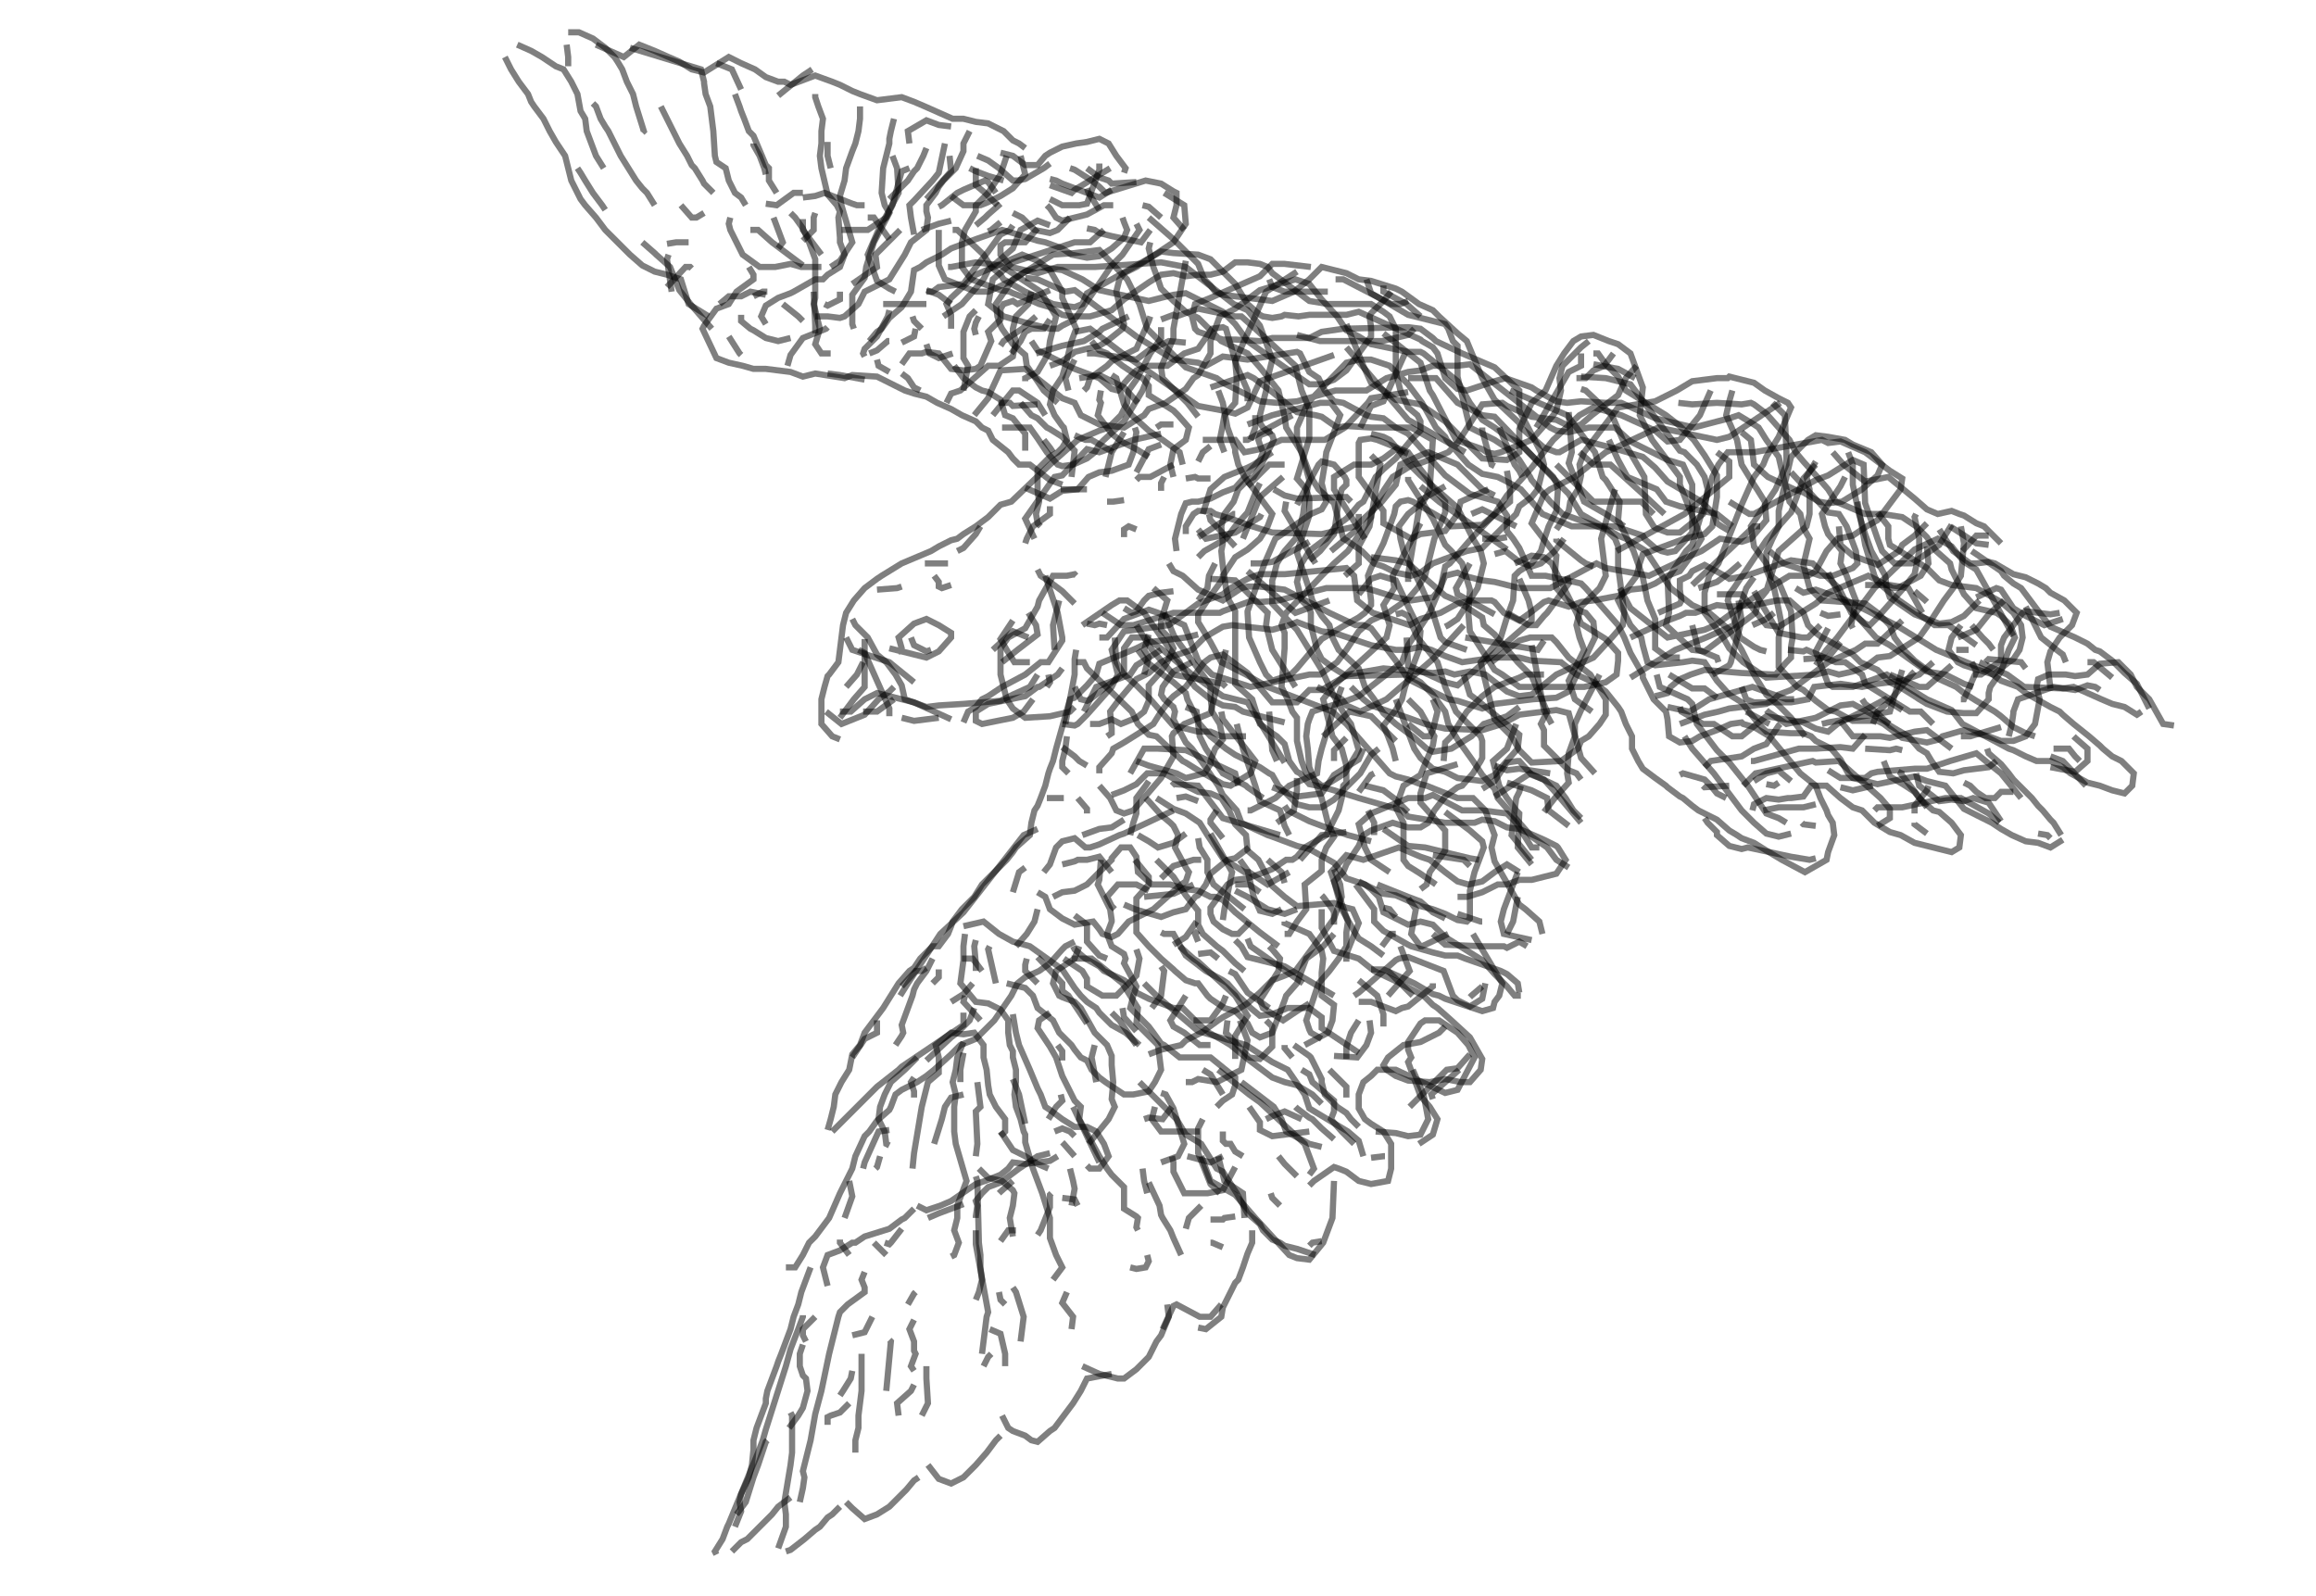 <svg viewBox="300 160 1500 1000" xmlns="http://www.w3.org/2000/svg" xmlns:inkscape="http://www.inkscape.org/namespaces/inkscape" width="428mm" height="295mm">

  <g inkscape:groupmode="layer" id="layer1" inkscape:label="1 - black">

<polyline points="668,164 675,164 684,168 692,174 698,180 700,183 703,188 706,196 710,204 712,212 717,228 716,229" style="stroke:rgba(0, 0, 0, 0.5); stroke-width:4" fill="none"/>
<polyline points="691,252 686,244 680,228 679,220 676,215 674,204 670,196 665,188 660,186 651,180 644,176 635,172" style="stroke:rgba(0, 0, 0, 0.5); stroke-width:4" fill="none"/>
<polyline points="668,186 668,180 667,172" style="stroke:rgba(0, 0, 0, 0.5); stroke-width:4" fill="none"/>
<polyline points="964,239 960,236 956,234 950,228 940,223 932,222 924,220 917,220 899,212 892,209 884,206 868,208 857,204 852,202 844,198 839,196 828,192 812,198 808,196 804,196 796,193 789,188 780,184 772,180 756,190 748,188 740,183 733,180 724,176 714,172 704,180 686,172" style="stroke:rgba(0, 0, 0, 0.5); stroke-width:4" fill="none"/>
<polyline points="759,348 746,340 741,324 732,321 724,319 716,315 708,308 700,300 692,292 686,284 679,276 676,272 674,268 670,260 668,252 666,244 660,235 656,228 652,220 646,212 644,209 642,204 636,196 631,188 627,180" style="stroke:rgba(0, 0, 0, 0.5); stroke-width:4" fill="none"/>
<polyline points="783,276 780,271 776,268 772,260 770,252 764,248 763,244 762,228 761,220 760,212 757,204 756,197 756,196 754,188 708,174" style="stroke:rgba(0, 0, 0, 0.5); stroke-width:4" fill="none"/>
<polyline points="764,184 774,188 780,201" style="stroke:rgba(0, 0, 0, 0.5); stroke-width:4" fill="none"/>
<polyline points="804,205 820,192 826,188" style="stroke:rgba(0, 0, 0, 0.5); stroke-width:4" fill="none"/>
<polyline points="803,268 798,260 798,252 796,250 788,231 785,228 782,220 780,215 779,212 776,204" style="stroke:rgba(0, 0, 0, 0.5); stroke-width:4" fill="none"/>
<polyline points="796,353 793,348 796,341 804,336 812,333 814,332 828,324 833,324 836,321 844,316 847,308 844,300 844,297 843,284 844,280 842,276 836,269 832,252 831,244 832,236 832,228 833,220 830,212 828,206 828,204" style="stroke:rgba(0, 0, 0, 0.5); stroke-width:4" fill="none"/>
<polyline points="684,210 686,212 689,220 692,225 694,228 700,240 702,244 707,252 712,260 716,265 719,268 724,276" style="stroke:rgba(0, 0, 0, 0.5); stroke-width:4" fill="none"/>
<polyline points="762,268 756,262 755,260 750,252 748,250 745,244 740,236 736,228 732,220 728,212" style="stroke:rgba(0, 0, 0, 0.5); stroke-width:4" fill="none"/>
<polyline points="838,316 844,312 852,300 845,276 844,270 847,260 848,252 852,241 854,236 856,228 857,220 857,212" style="stroke:rgba(0, 0, 0, 0.5); stroke-width:4" fill="none"/>
<polyline points="853,356 852,353 852,344 852,340 852,334 860,323 861,316 866,300 876,281 873,276 871,268 872,252 876,236 876,233 877,228 879,220" style="stroke:rgba(0, 0, 0, 0.5); stroke-width:4" fill="none"/>
<polyline points="889,236 888,228 900,221 908,224 916,225" style="stroke:rgba(0, 0, 0, 0.5); stroke-width:4" fill="none"/>
<polyline points="828,348 836,348 844,349 847,348 856,340 860,332 876,324 881,316 886,308 890,300 900,292 901,284 900,280 900,276 906,268 908,264 911,260 919,252 924,241 924,236 928,228" style="stroke:rgba(0, 0, 0, 0.5); stroke-width:4" fill="none"/>
<polyline points="796,256 795,252 792,244 788,237 788,236" style="stroke:rgba(0, 0, 0, 0.5); stroke-width:4" fill="none"/>
<polyline points="892,295 890,284 889,276 892,273 904,260 908,255 912,236" style="stroke:rgba(0, 0, 0, 0.5); stroke-width:4" fill="none"/>
<polyline points="1028,255 1029,252 1023,244 1018,236 1012,233 1004,235 997,236 988,238 980,242 977,244 972,250 964,250 956,244 948,242" style="stroke:rgba(0, 0, 0, 0.5); stroke-width:4" fill="none"/>
<polyline points="880,332 876,330 868,325 862,308 869,292 882,268 881,252 878,244" style="stroke:rgba(0, 0, 0, 0.5); stroke-width:4" fill="none"/>
<polyline points="876,272 888,260 892,254 894,252 898,244 900,239" style="stroke:rgba(0, 0, 0, 0.5); stroke-width:4" fill="none"/>
<polyline points="900,272 916,254 915,244" style="stroke:rgba(0, 0, 0, 0.5); stroke-width:4" fill="none"/>
<polyline points="980,249 976,252 964,259 959,260 956,260 947,252 940,247 933,244" style="stroke:rgba(0, 0, 0, 0.5); stroke-width:4" fill="none"/>
<polyline points="1316,705 1308,700 1302,692 1292,685 1270,660 1268,654 1260,645 1254,636 1244,622 1238,612 1236,604 1228,593 1220,585 1211,580 1172,581 1164,576 1156,570 1153,564 1149,548 1149,540 1148,537 1143,532 1140,520 1143,508 1148,500 1156,494 1159,492 1165,484 1172,479 1175,476 1180,470 1183,468 1188,458 1191,452 1196,447 1204,440 1214,428 1220,422 1220,420 1220,416 1218,412 1212,407 1207,396 1204,384 1204,370 1204,358 1204,356 1200,348 1196,345 1188,340 1176,340 1160,340 1148,338 1124,320 1121,316 1116,314 1108,313 1100,313 1092,319 1084,321 1076,321 1068,322 1060,320 1052,321 1044,326 1028,337 1020,344 1006,348 998,348 994,348 988,347 980,342 973,340 964,336 956,333 954,332 948,331 929,324 923,316 923,300 925,292 932,280 932,276 940,268 948,256 952,244" style="stroke:rgba(0, 0, 0, 0.5); stroke-width:4" fill="none"/>
<polyline points="916,270 924,276 935,276 940,274 948,270 956,265 964,256 961,244" style="stroke:rgba(0, 0, 0, 0.5); stroke-width:4" fill="none"/>
<polyline points="692,279 690,276 684,268 679,260 676,255 674,252" style="stroke:rgba(0, 0, 0, 0.5); stroke-width:4" fill="none"/>
<polyline points="836,235 836,244 838,252" style="stroke:rgba(0, 0, 0, 0.5); stroke-width:4" fill="none"/>
<polyline points="845,292 852,292 856,292 862,292 874,284 878,276 884,254 889,252" style="stroke:rgba(0, 0, 0, 0.5); stroke-width:4" fill="none"/>
<polyline points="950,260 940,257 932,254 928,252" style="stroke:rgba(0, 0, 0, 0.5); stroke-width:4" fill="none"/>
<polyline points="946,276 938,268 932,263 932,252" style="stroke:rgba(0, 0, 0, 0.5); stroke-width:4" fill="none"/>
<polyline points="1067,292 1060,284 1062,276 1062,268 1060,267 1052,262 1042,260 1016,268 1012,264 1007,260 996,253 993,252" style="stroke:rgba(0, 0, 0, 0.5); stroke-width:4" fill="none"/>
<polyline points="1036,261 1020,262 1018,260 1012,258 1004,252" style="stroke:rgba(0, 0, 0, 0.5); stroke-width:4" fill="none"/>
<polyline points="980,272 988,276 999,276 1004,275 1012,253 1012,252 1012,249" style="stroke:rgba(0, 0, 0, 0.5); stroke-width:4" fill="none"/>
<polyline points="980,263 994,268 996,266 1019,252" style="stroke:rgba(0, 0, 0, 0.5); stroke-width:4" fill="none"/>
<polyline points="945,268 940,261 938,260 924,266 920,268 910,276 908,277" style="stroke:rgba(0, 0, 0, 0.5); stroke-width:4" fill="none"/>
<polyline points="980,259 984,260 988,262 1012,271 1020,266" style="stroke:rgba(0, 0, 0, 0.5); stroke-width:4" fill="none"/>
<polyline points="796,275 803,276 814,268 820,268" style="stroke:rgba(0, 0, 0, 0.5); stroke-width:4" fill="none"/>
<polyline points="820,271 828,270 834,268 852,275 855,276 860,276" style="stroke:rgba(0, 0, 0, 0.5); stroke-width:4" fill="none"/>
<polyline points="1004,265 1005,268 1012,279" style="stroke:rgba(0, 0, 0, 0.5); stroke-width:4" fill="none"/>
<polyline points="980,380 988,377 995,372 996,371 1012,367 1017,364 1027,356 1028,353 1023,332 1025,324 1028,320 1036,316 1060,300 1068,288 1067,276 1054,268" style="stroke:rgba(0, 0, 0, 0.5); stroke-width:4" fill="none"/>
<polyline points="756,281 751,284 748,284 741,276" style="stroke:rgba(0, 0, 0, 0.5); stroke-width:4" fill="none"/>
<polyline points="1021,276 1015,276 1004,282 996,284 988,286 984,284 980,278 978,276" style="stroke:rgba(0, 0, 0, 0.5); stroke-width:4" fill="none"/>
<polyline points="1052,284 1044,277 1040,276" style="stroke:rgba(0, 0, 0, 0.5); stroke-width:4" fill="none"/>
<polyline points="832,316 819,316 812,314 802,316 796,316 792,316 781,308 773,292 772,288 773,284" style="stroke:rgba(0, 0, 0, 0.5); stroke-width:4" fill="none"/>
<polyline points="804,304 807,300 804,292 801,284" style="stroke:rgba(0, 0, 0, 0.5); stroke-width:4" fill="none"/>
<polyline points="812,281 815,284 820,291 824,300 828,311 828,336 827,340 831,356 828,366 832,372 838,372" style="stroke:rgba(0, 0, 0, 0.5); stroke-width:4" fill="none"/>
<polyline points="820,299 827,292 827,284 828,281" style="stroke:rgba(0, 0, 0, 0.5); stroke-width:4" fill="none"/>
<polyline points="876,298 866,284 862,284" style="stroke:rgba(0, 0, 0, 0.5); stroke-width:4" fill="none"/>
<polyline points="948,275 940,282 938,284 932,289" style="stroke:rgba(0, 0, 0, 0.5); stroke-width:4" fill="none"/>
<polyline points="956,281 962,284 970,292 980,294 985,292 993,284" style="stroke:rgba(0, 0, 0, 0.5); stroke-width:4" fill="none"/>
<polyline points="863,364 868,358 871,356 876,349 884,342 890,332 892,318 896,316 900,313 910,308 916,304 932,298 949,292 956,294 972,299 977,300 988,304 994,308 1004,310 1012,309 1020,304 1028,297 1030,292 1028,287 1027,284" style="stroke:rgba(0, 0, 0, 0.5); stroke-width:4" fill="none"/>
<polyline points="1420,487 1415,484 1412,482 1410,476 1402,468 1380,455 1372,446 1364,439 1354,436 1340,432 1332,430 1325,428 1324,428 1310,436 1308,436 1300,433 1285,420 1284,417 1268,402 1260,388 1250,364 1244,359 1232,348 1228,344 1219,340 1208,332 1204,330 1188,325 1180,324 1172,320 1164,318 1156,316 1148,324 1138,332 1124,338 1092,334 1087,332 1084,328 1080,324 1076,314 1068,306 1060,298 1044,284" style="stroke:rgba(0, 0, 0, 0.5); stroke-width:4" fill="none"/>
<polyline points="820,315 800,300 791,292 786,292" style="stroke:rgba(0, 0, 0, 0.5); stroke-width:4" fill="none"/>
<polyline points="820,285 820,292 832,308" style="stroke:rgba(0, 0, 0, 0.5); stroke-width:4" fill="none"/>
<polyline points="852,327 868,316 867,308 883,292" style="stroke:rgba(0, 0, 0, 0.5); stroke-width:4" fill="none"/>
<polyline points="916,286 908,288 897,292" style="stroke:rgba(0, 0, 0, 0.5); stroke-width:4" fill="none"/>
<polyline points="1201,332 1196,338 1188,346 1187,348 1188,355 1188,361 1172,383 1164,389 1156,392 1148,392 1132,381 1108,364 1100,353 1092,345 1068,333 1060,334 1044,338 1012,331 1001,324 988,318 973,316 964,319 957,324 940,332 932,332 912,324 908,315 908,300 908,292" style="stroke:rgba(0, 0, 0, 0.5); stroke-width:4" fill="none"/>
<polyline points="1618,620 1612,618 1604,614 1596,607 1592,604 1580,597 1572,592 1567,588 1556,583 1552,580 1540,571 1533,564 1527,556 1524,548 1516,540 1508,534 1480,532 1472,524 1468,509 1472,492 1468,485 1466,476 1459,468 1455,452 1452,439 1444,428 1439,420 1436,418 1426,412 1420,414 1397,420 1372,414 1350,404 1340,404 1324,403 1315,404 1308,403 1295,396 1292,394 1275,388 1268,390 1250,396 1244,395 1236,388 1231,372 1228,368 1221,364 1220,363 1180,345 1172,347 1148,347 1141,348 1132,347 1130,348 1124,349 1118,348 1116,347 1108,340 1100,327 1084,311 1076,308 1060,307 1052,306 1004,333 1001,340 996,342 988,341 982,340 964,332 950,324 948,321 942,316 937,308 920,292 917,292" style="stroke:rgba(0, 0, 0, 0.5); stroke-width:4" fill="none"/>
<polyline points="940,293 942,292 948,287" style="stroke:rgba(0, 0, 0, 0.5); stroke-width:4" fill="none"/>
<polyline points="956,289 954,292 948,295 940,306 932,316 924,327 908,329 904,332 900,332" style="stroke:rgba(0, 0, 0, 0.5); stroke-width:4" fill="none"/>
<polyline points="980,289 972,286 961,292 956,304 940,318 937,324 930,332 923,340 911,348" style="stroke:rgba(0, 0, 0, 0.5); stroke-width:4" fill="none"/>
<polyline points="1045,292 1039,300 1020,296 1012,294 1009,292 1004,291" style="stroke:rgba(0, 0, 0, 0.5); stroke-width:4" fill="none"/>
<polyline points="1036,288 1038,292 1027,308 1020,315 996,350 988,354 985,356 980,356 964,352 950,348 940,340 943,324 956,313 996,300 1006,300 1015,292" style="stroke:rgba(0, 0, 0, 0.5); stroke-width:4" fill="none"/>
<polyline points="761,356 748,341 740,331 734,316 725,308 724,307 716,300" style="stroke:rgba(0, 0, 0, 0.5); stroke-width:4" fill="none"/>
<polyline points="732,301 738,300 746,300" style="stroke:rgba(0, 0, 0, 0.5); stroke-width:4" fill="none"/>
<polyline points="1244,724 1250,724 1260,721 1270,716 1276,716 1284,713 1292,713 1300,711 1308,709 1314,700 1309,692 1308,691 1300,687 1284,680 1276,679 1268,675 1260,674 1255,676 1244,676 1240,676 1236,676 1212,672 1208,668 1180,660 1164,655 1153,652 1148,651 1142,644 1140,643 1135,636 1132,625 1127,620 1124,618 1116,612 1111,596 1102,588 1100,586 1100,575 1100,564 1100,539 1096,532 1094,524 1092,510 1091,500 1092,495 1091,484 1093,476 1099,468 1102,460 1108,454 1112,452 1117,444 1125,428 1124,425 1118,420 1116,417 1116,412 1120,396 1121,388 1123,380 1124,376 1116,354 1108,344 1099,340 1068,316 1052,313 1009,316 985,316 972,320 955,316 948,308 948,302 951,300 964,300 972,291" style="stroke:rgba(0, 0, 0, 0.5); stroke-width:4" fill="none"/>
<polyline points="1149,316 1132,314 1124,314 1116,322 1084,336 1074,340 1072,348 1074,356 1076,358 1092,363 1100,363 1116,364 1124,362 1132,362 1148,362 1156,358 1170,356 1212,355 1220,356 1228,362 1230,364 1247,372 1268,381 1284,396 1284,409 1298,436 1300,444 1298,452 1296,460 1292,465 1284,471 1282,476 1268,490 1260,498 1250,500 1236,505 1228,508 1220,514 1214,516 1204,514 1196,510 1190,508 1182,500 1172,493 1170,492 1164,469 1154,460 1149,452 1146,444 1143,436 1133,420 1132,413 1128,396 1116,381 1108,372 1091,364 1084,357 1076,349 1068,345 1060,338 1054,332 1052,330 1050,324 1047,316 1044,304 1045,300" style="stroke:rgba(0, 0, 0, 0.5); stroke-width:4" fill="none"/>
<polyline points="735,332 732,311 733,308" style="stroke:rgba(0, 0, 0, 0.5); stroke-width:4" fill="none"/>
<polyline points="974,484 972,482 971,476 973,468 972,461 972,460 972,447 975,444 980,439 985,436 988,433 991,428 989,420 988,419 983,412 980,405 982,396 988,387 990,380 994,364 997,356 988,336 988,332 980,318 972,312 962,308 932,321 916,336 913,340 916,347 916,356" style="stroke:rgba(0, 0, 0, 0.5); stroke-width:4" fill="none"/>
<polyline points="1360,380 1353,388 1348,399 1331,412 1324,418 1318,420 1308,415 1292,413 1276,406 1273,404 1260,405 1244,430 1238,436 1228,440 1220,443 1215,444 1202,452 1196,461 1188,476 1188,478 1173,500 1164,508 1156,516 1133,540 1130,548 1132,553 1132,556 1132,563 1130,588 1134,596 1137,604 1140,608 1140,623 1143,636 1146,644 1156,652 1158,652 1171,644 1180,629 1175,612 1172,608 1164,594 1156,577 1140,551 1124,534 1124,519 1125,516 1127,508 1132,500 1139,492 1142,484 1144,476 1145,468 1148,454 1140,426 1140,420 1147,404 1172,378 1180,376 1188,376 1200,380 1212,392 1221,404 1230,420 1236,426 1237,428 1244,436 1251,444 1260,450 1270,452 1276,455 1285,460 1292,468 1299,476 1318,484 1331,484 1346,484 1364,490 1365,492 1372,498 1376,500 1380,501 1385,500 1396,488 1396,483 1396,475 1396,468 1396,457 1390,444 1380,441 1370,436 1356,429 1346,420 1329,420 1316,423 1308,422 1304,420 1252,379 1244,380 1228,380 1220,383 1212,384 1198,388 1185,396 1172,396 1165,396 1140,403 1127,404 1116,403 1092,391 1088,388 1068,381 1043,356 1038,340 1030,324 1012,305 996,307 982,308 956,324 945,340 946,348 948,354 949,356 956,366 964,373 965,380 972,390 976,396 985,404" style="stroke:rgba(0, 0, 0, 0.5); stroke-width:4" fill="none"/>
<polyline points="748,317 747,316 744,316 732,329" style="stroke:rgba(0, 0, 0, 0.5); stroke-width:4" fill="none"/>
<polyline points="988,457 980,454 967,444 960,444 956,440 953,436 948,432 943,428 940,422 936,420 932,416 923,412 916,408 907,404 900,400 892,398 886,396 884,395 876,391 868,387 852,386 847,388 828,385 820,387 812,384 804,383 796,382 788,382 781,380 772,378 764,375 755,356 756,354 764,343 772,340 777,332 788,324 788,321 785,316" style="stroke:rgba(0, 0, 0, 0.5); stroke-width:4" fill="none"/>
<polyline points="964,390 964,388 972,384 979,372 980,364 984,348 974,332 948,315 932,313 916,316 914,316" style="stroke:rgba(0, 0, 0, 0.5); stroke-width:4" fill="none"/>
<polyline points="964,323 972,324 990,332 996,331 1036,361 1060,376 1076,378 1081,380 1092,374 1108,376 1140,371 1142,372 1148,384 1154,388 1158,396 1164,403 1170,404 1185,412 1188,413 1196,414 1204,420 1212,424 1236,451 1252,463 1270,468 1276,477 1276,487 1280,492 1284,498 1292,516 1301,516 1324,521 1327,524 1348,548 1352,556 1356,566 1364,580 1364,582 1371,596 1379,604 1380,609 1381,620 1388,624 1396,623 1401,620 1412,616 1421,612 1428,611 1429,612 1436,614 1446,620 1466,644 1476,652 1479,660 1483,668 1484,671 1487,676 1488,684 1484,695 1483,700 1469,708 1454,700 1444,694 1436,689 1428,686 1425,684 1420,681 1412,674 1400,668 1396,665 1390,660 1388,659 1380,653 1379,652 1372,647 1368,644 1364,641 1361,636 1357,628 1357,620 1353,612 1350,604 1348,601 1340,591 1332,585 1321,580 1311,572 1292,571 1284,569 1268,569 1247,572 1236,568 1227,564 1220,562 1211,564 1204,564 1188,561 1164,553 1156,552 1140,546 1135,548 1124,551 1116,550 1098,548 1092,549 1080,556 1072,564 1060,568 1052,572 1044,579 1036,583 1025,596 1019,604 1020,615 1020,618 1017,620" style="stroke:rgba(0, 0, 0, 0.5); stroke-width:4" fill="none"/>
<polyline points="1160,332 1154,332 1132,332 1124,329 1122,324" style="stroke:rgba(0, 0, 0, 0.5); stroke-width:4" fill="none"/>
<polyline points="931,412 940,401 942,396 948,383 964,382 988,401 996,404 1000,412 1012,418 1020,419 1028,420 1036,415 1041,412 1044,408 1055,404 1068,395 1073,388 1076,386 1084,372 1084,364 1090,348 1100,343 1116,331 1139,324 1148,327 1156,337 1166,348 1172,357 1180,361 1188,366 1212,371 1220,371 1222,372 1244,390 1252,404 1260,415 1268,420 1276,426 1284,430 1290,436 1306,452 1308,456 1309,460 1308,474 1303,484 1300,493 1298,500 1292,508 1284,513 1281,516 1280,532 1276,543 1272,556 1268,561 1259,572 1268,609 1276,617 1279,620 1284,629 1292,637 1311,636 1322,628 1324,623 1329,620 1336,612 1340,606 1340,596 1330,580 1316,569 1308,559 1305,556 1291,556 1284,558 1276,564 1266,572" style="stroke:rgba(0, 0, 0, 0.5); stroke-width:4" fill="none"/>
<polyline points="1212,338 1207,340 1204,340 1201,340 1170,324 1165,324" style="stroke:rgba(0, 0, 0, 0.5); stroke-width:4" fill="none"/>
<polyline points="1012,644 1012,640 1020,631 1021,628 1028,624 1036,619 1047,612 1052,604 1058,596 1060,594 1068,588 1080,572 1084,569 1092,567 1108,579 1124,598 1140,598 1148,590 1156,590 1173,580 1196,576 1228,579 1236,578 1242,580 1252,578 1262,580 1276,591 1284,594 1292,593 1308,580 1332,569 1344,556 1351,548 1352,540 1348,510 1348,505 1348,497 1346,492 1340,486 1312,476 1304,468 1292,454 1291,452 1284,441 1280,436 1268,428 1252,420 1250,412 1244,387 1244,367 1241,364 1238,356 1236,353 1228,351 1220,349 1212,347 1188,333 1185,324" style="stroke:rgba(0, 0, 0, 0.5); stroke-width:4" fill="none"/>
<polyline points="766,340 772,335 780,335 786,332 796,334" style="stroke:rgba(0, 0, 0, 0.5); stroke-width:4" fill="none"/>
<polyline points="797,332 794,332 788,335" style="stroke:rgba(0, 0, 0, 0.5); stroke-width:4" fill="none"/>
<polyline points="828,359 828,354 827,332" style="stroke:rgba(0, 0, 0, 0.5); stroke-width:4" fill="none"/>
<polyline points="834,340 836,341 844,337 844,332" style="stroke:rgba(0, 0, 0, 0.5); stroke-width:4" fill="none"/>
<polyline points="913,404 916,398 922,396 940,380 947,380 956,374 958,364 956,358 956,356 958,348 966,340 968,332" style="stroke:rgba(0, 0, 0, 0.5); stroke-width:4" fill="none"/>
<polyline points="1140,319 1120,332 1100,377 1101,388 1100,404 1093,412 1092,418 1090,428 1093,436" style="stroke:rgba(0, 0, 0, 0.5); stroke-width:4" fill="none"/>
<polyline points="1196,328 1196,332 1211,340 1220,348" style="stroke:rgba(0, 0, 0, 0.5); stroke-width:4" fill="none"/>
<polyline points="820,351 817,348 807,340" style="stroke:rgba(0, 0, 0, 0.5); stroke-width:4" fill="none"/>
<polyline points="900,340 890,340 876,340 872,340" style="stroke:rgba(0, 0, 0, 0.5); stroke-width:4" fill="none"/>
<polyline points="884,379 889,372 893,372 897,372 900,371 908,372 916,382 924,383 932,382 935,380 942,364 940,358 948,350 948,343 950,340 956,338 959,340 980,331" style="stroke:rgba(0, 0, 0, 0.5); stroke-width:4" fill="none"/>
<polyline points="876,344 875,348 868,361 860,369 859,372 860,374" style="stroke:rgba(0, 0, 0, 0.5); stroke-width:4" fill="none"/>
<polyline points="897,356 892,351 891,348" style="stroke:rgba(0, 0, 0, 0.5); stroke-width:4" fill="none"/>
<polyline points="932,344 928,348 924,358 924,364 924,369 924,372 924,375 927,380 924,396" style="stroke:rgba(0, 0, 0, 0.5); stroke-width:4" fill="none"/>
<polyline points="932,360 931,356 932,352 934,348" style="stroke:rgba(0, 0, 0, 0.5); stroke-width:4" fill="none"/>
<polyline points="948,367 950,364 962,356 971,348" style="stroke:rgba(0, 0, 0, 0.5); stroke-width:4" fill="none"/>
<polyline points="971,372 988,367 1002,364 1012,358 1014,356 1031,348" style="stroke:rgba(0, 0, 0, 0.5); stroke-width:4" fill="none"/>
<polyline points="1002,396 1004,394 1006,388 1017,380 1020,377 1028,373 1036,369 1044,351 1045,348" style="stroke:rgba(0, 0, 0, 0.5); stroke-width:4" fill="none"/>
<polyline points="1052,350 1060,347 1062,348 1076,343 1100,348 1104,348 1113,356 1139,380 1143,396 1148,408 1148,420 1148,427 1140,453 1146,460 1148,466 1148,477 1140,501 1145,516 1148,525 1150,532 1156,542 1161,548 1163,556 1167,564 1180,576 1184,588 1190,596 1196,605 1204,612 1212,618 1215,620 1224,628 1228,630 1240,628 1253,620 1261,612 1276,607 1284,601" style="stroke:rgba(0, 0, 0, 0.5); stroke-width:4" fill="none"/>
<polyline points="812,362 804,364 796,362 788,357 786,356 780,351 780,347" style="stroke:rgba(0, 0, 0, 0.5); stroke-width:4" fill="none"/>
<polyline points="836,355 835,356 820,362 812,373 810,380" style="stroke:rgba(0, 0, 0, 0.5); stroke-width:4" fill="none"/>
<polyline points="884,365 886,364 892,361 893,356" style="stroke:rgba(0, 0, 0, 0.5); stroke-width:4" fill="none"/>
<polyline points="980,350 976,356 968,356 964,358 961,364 955,372" style="stroke:rgba(0, 0, 0, 0.5); stroke-width:4" fill="none"/>
<polyline points="996,358 1006,356 1027,372 1076,406 1092,409 1100,411 1108,407 1116,390 1164,373" style="stroke:rgba(0, 0, 0, 0.5); stroke-width:4" fill="none"/>
<polyline points="1076,413 1069,404 1061,396 1053,388 1052,381 1060,362 1060,356 1068,312" style="stroke:rgba(0, 0, 0, 0.5); stroke-width:4" fill="none"/>
<polyline points="968,364 972,370 996,382 1012,388 1020,395 1024,396 1031,388 1036,383 1044,380 1056,380 1067,372 1076,369 1085,356 1092,355 1094,356 1101,380 1108,396 1108,403" style="stroke:rgba(0, 0, 0, 0.5); stroke-width:4" fill="none"/>
<polyline points="1140,360 1155,364 1195,364 1212,360 1216,356" style="stroke:rgba(0, 0, 0, 0.5); stroke-width:4" fill="none"/>
<polyline points="876,364 875,364 868,370 863,372" style="stroke:rgba(0, 0, 0, 0.5); stroke-width:4" fill="none"/>
<polyline points="1060,452 1058,444 1060,434 1068,428 1070,420 1063,412 1060,409 1044,399 1044,393 1040,388 1036,386 1027,380 1017,372 1012,370 1007,364" style="stroke:rgba(0, 0, 0, 0.5); stroke-width:4" fill="none"/>
<polyline points="1068,365 1057,364 1044,370 1036,376 1009,372 1004,372" style="stroke:rgba(0, 0, 0, 0.5); stroke-width:4" fill="none"/>
<polyline points="1172,353 1183,380 1188,391 1196,396 1204,402 1220,405 1236,416 1240,420 1260,440 1276,441 1284,436 1284,421 1292,404 1301,396 1308,380 1313,372 1316,368 1319,364 1324,361 1332,360 1342,364 1348,366 1356,372 1364,394 1362,412 1370,428 1388,452 1388,457 1402,492 1396,502 1388,513 1380,516 1372,521 1365,524 1356,525 1348,529 1332,532 1324,533 1316,536 1303,532 1300,533 1291,540 1284,545 1274,540 1268,533 1266,532 1259,532 1253,532 1244,534 1233,540 1220,544 1213,548 1189,540 1179,532 1177,516 1172,511 1132,515 1116,515 1113,516 1108,518 1097,524 1092,528 1081,532 1076,534 1057,548 1028,552 1020,564 1024,580 1020,588 1004,606 998,612 996,613 988,612" style="stroke:rgba(0, 0, 0, 0.5); stroke-width:4" fill="none"/>
<polyline points="1196,359 1220,378 1226,396 1228,399 1243,428 1260,434 1263,436 1268,437 1272,436 1292,428 1306,412 1308,409 1311,396 1310,388 1312,380 1316,376 1324,368 1329,364" style="stroke:rgba(0, 0, 0, 0.5); stroke-width:4" fill="none"/>
<polyline points="780,373 779,372 772,361" style="stroke:rgba(0, 0, 0, 0.5); stroke-width:4" fill="none"/>
<polyline points="900,366 902,372 908,375 917,372" style="stroke:rgba(0, 0, 0, 0.5); stroke-width:4" fill="none"/>
<polyline points="1052,355 1052,362 1045,372 1036,389 1031,396 1030,404 1026,412 1018,420 1012,422 998,428 989,436 980,444 955,468 948,470 942,476 940,478 932,484 924,489 920,492 916,493 908,497 903,500 884,508 871,516 868,518 860,524 853,532 848,540 846,548 844,564 843,572 837,580 836,581 834,588 832,596 832,612 839,620 844,622" style="stroke:rgba(0, 0, 0, 0.5); stroke-width:4" fill="none"/>
<polyline points="1181,420 1188,406 1196,403 1210,372" style="stroke:rgba(0, 0, 0, 0.5); stroke-width:4" fill="none"/>
<polyline points="1295,420 1316,384 1324,380 1324,373 1324,372" style="stroke:rgba(0, 0, 0, 0.5); stroke-width:4" fill="none"/>
<polyline points="1332,372 1335,372 1340,379 1348,387 1353,396 1379,412 1388,419 1397,428 1404,438 1412,451 1412,465 1409,484 1404,489 1391,492 1364,502 1362,508 1360,516 1348,532 1356,548 1363,556 1364,561 1367,572 1372,574 1390,572 1396,571 1404,572 1412,584 1420,593 1428,598 1439,612 1444,617 1460,618 1468,618 1473,620 1476,623 1486,628 1492,635 1497,644 1500,647 1516,651 1540,646 1548,649 1560,652 1572,667 1588,675 1590,676 1596,680 1603,684 1612,688 1620,689 1628,692 1636,687" style="stroke:rgba(0, 0, 0, 0.5); stroke-width:4" fill="none"/>
<polyline points="1321,388 1327,388 1332,383 1339,380 1345,372" style="stroke:rgba(0, 0, 0, 0.5); stroke-width:4" fill="none"/>
<polyline points="876,384 869,380 868,376" style="stroke:rgba(0, 0, 0, 0.5); stroke-width:4" fill="none"/>
<polyline points="964,435 964,431 964,428 964,424 956,414 951,412 948,402 940,397 936,396 932,394 924,388 918,380" style="stroke:rgba(0, 0, 0, 0.5); stroke-width:4" fill="none"/>
<polyline points="884,385 888,388 892,394 896,396" style="stroke:rgba(0, 0, 0, 0.5); stroke-width:4" fill="none"/>
<polyline points="992,396 990,388 996,376" style="stroke:rgba(0, 0, 0, 0.5); stroke-width:4" fill="none"/>
<polyline points="1037,404 1028,394 1020,390 1012,386 999,388" style="stroke:rgba(0, 0, 0, 0.5); stroke-width:4" fill="none"/>
<polyline points="1020,386 1023,388 1028,405 1033,412 1044,422 1053,428 1064,436 1066,444" style="stroke:rgba(0, 0, 0, 0.5); stroke-width:4" fill="none"/>
<polyline points="1084,394 1108,386 1112,388 1124,397 1140,410 1152,412 1156,413 1166,420 1172,419 1188,420 1199,420 1208,420 1214,420 1228,428 1226,460 1222,468 1212,476 1206,484 1207,492 1209,500 1220,522 1228,540 1233,556 1236,559 1250,564" style="stroke:rgba(0, 0, 0, 0.5); stroke-width:4" fill="none"/>
<polyline points="1212,388 1230,388 1244,404 1260,412 1268,413 1313,460 1316,463 1324,476 1348,490 1353,492 1366,500 1382,524 1396,535 1407,540 1420,551 1428,564 1436,580 1444,593 1452,600 1456,604 1460,608 1463,612 1469,620" style="stroke:rgba(0, 0, 0, 0.5); stroke-width:4" fill="none"/>
<polyline points="1324,387 1340,388 1356,392 1388,435 1391,436 1399,444 1404,452 1406,460 1404,473 1403,476 1393,484 1388,488 1380,488 1372,485 1371,484 1366,476 1365,452 1351,428 1344,412 1327,396 1324,395" style="stroke:rgba(0, 0, 0, 0.5); stroke-width:4" fill="none"/>
<polyline points="1332,379 1348,382 1359,388" style="stroke:rgba(0, 0, 0, 0.5); stroke-width:4" fill="none"/>
<polyline points="1570,484 1572,495 1570,516 1565,524 1559,532 1548,549 1543,556 1524,568 1516,569 1508,575 1500,578 1491,580 1484,578 1476,580 1444,582 1429,572 1420,563 1416,556 1404,540 1404,532 1404,527 1407,516 1413,508 1428,470 1436,452 1442,444 1444,439 1452,426 1460,407 1458,404 1452,401 1443,396 1436,391 1428,389 1420,387 1419,388 1412,388 1396,390 1386,396 1372,403 1348,407 1326,436 1323,444 1324,451 1322,460 1317,468 1316,474 1308,486" style="stroke:rgba(0, 0, 0, 0.5); stroke-width:4" fill="none"/>
<polyline points="943,412 956,396 960,396 972,404 977,412" style="stroke:rgba(0, 0, 0, 0.5); stroke-width:4" fill="none"/>
<polyline points="1044,439 1036,434 1028,430 1025,428 1020,424 1011,412 1013,404 1012,402 1013,396" style="stroke:rgba(0, 0, 0, 0.5); stroke-width:4" fill="none"/>
<polyline points="1044,386 1040,396 1028,416 1015,428 1012,431 1009,436 1004,440 995,444 988,445 985,444 978,436 972,427 967,420 958,420 949,420" style="stroke:rgba(0, 0, 0, 0.5); stroke-width:4" fill="none"/>
<polyline points="1299,748 1297,740 1288,732 1284,729 1268,701 1266,692 1268,684 1262,668 1254,660 1244,660 1224,652 1220,651 1212,648 1204,646 1200,644 1193,636 1172,612 1163,604 1121,588 1107,580 1091,572 1084,559 1076,546 1076,541 1084,529 1092,518 1092,516 1100,504 1108,499 1116,492 1121,484 1124,476 1118,468 1106,452 1102,444 1100,436 1100,434 1095,420 1092,404 1089,396" style="stroke:rgba(0, 0, 0, 0.5); stroke-width:4" fill="none"/>
<polyline points="1388,569 1380,569 1372,563 1372,554 1372,544 1367,532 1364,517 1358,500 1348,480 1349,468 1340,454 1338,452 1333,436 1315,412 1278,396" style="stroke:rgba(0, 0, 0, 0.5); stroke-width:4" fill="none"/>
<polyline points="1014,540 1020,544 1026,548 1034,548 1060,540 1065,540 1079,540 1084,540 1090,540 1092,539 1111,532 1116,533 1128,532 1159,524 1172,524 1177,524 1184,524 1188,525 1204,530 1214,532 1220,531 1228,530 1233,524 1236,510 1239,508 1252,493 1268,476 1276,464 1292,446 1306,428 1323,412 1332,407 1350,412 1372,422 1380,429 1388,428 1401,412 1404,405 1408,396" style="stroke:rgba(0, 0, 0, 0.5); stroke-width:4" fill="none"/>
<polyline points="1132,748 1135,748 1140,740 1146,732 1145,716 1155,708 1156,707 1156,700 1159,692 1164,685 1160,676 1158,668 1156,660 1148,640 1147,628 1146,620 1147,612 1148,609 1150,604 1156,602 1172,597 1180,594 1208,572 1212,561 1226,540 1236,516 1244,514 1248,516 1260,519 1268,520 1284,524 1304,524 1334,508 1340,511 1368,516 1385,508 1388,506 1402,500 1414,492 1428,494 1434,492 1444,480 1443,468 1438,460 1436,457 1428,444 1425,428 1418,412 1420,403 1422,396" style="stroke:rgba(0, 0, 0, 0.5); stroke-width:4" fill="none"/>
<polyline points="972,405 956,406 954,404 947,404" style="stroke:rgba(0, 0, 0, 0.5); stroke-width:4" fill="none"/>
<polyline points="994,452 996,435 988,426 980,421 978,420 972,414 968,412 961,404" style="stroke:rgba(0, 0, 0, 0.5); stroke-width:4" fill="none"/>
<polyline points="1276,448 1278,460 1278,468 1260,483 1240,484 1236,480 1229,476 1215,468 1212,467 1207,468 1204,471 1203,476 1196,495 1188,511 1186,516 1188,532 1188,535 1184,540 1180,543 1171,548 1156,557 1140,576 1136,580 1124,584 1120,580 1116,572 1109,556 1108,540 1108,539 1119,508 1126,492 1132,488 1149,476 1156,473 1159,468 1156,456 1158,444 1159,436 1164,423 1168,412 1162,404 1155,404 1124,412 1108,418" style="stroke:rgba(0, 0, 0, 0.5); stroke-width:4" fill="none"/>
<polyline points="1212,397 1188,401 1186,404 1171,420 1158,428 1143,428 1130,428 1116,434 1106,436 1100,428 1092,428 1084,428 1079,428" style="stroke:rgba(0, 0, 0, 0.5); stroke-width:4" fill="none"/>
<polyline points="1356,556 1380,545 1388,542 1392,540 1398,540 1412,535 1420,536 1436,535 1451,532 1459,532 1468,540 1471,548 1476,553 1480,556 1484,558 1500,567 1505,572 1516,577 1524,585 1530,588 1532,589 1540,594 1543,596 1548,599 1561,604 1572,605 1580,605 1588,596 1588,592 1589,588 1596,578 1601,564 1605,556 1602,548 1596,542 1593,540 1580,537 1572,528 1564,512 1563,508 1554,500 1548,491 1541,484 1532,478 1519,476 1508,476 1489,468 1484,460 1477,452 1468,442 1463,436 1459,428 1444,411 1436,405 1434,404 1428,405 1412,404 1396,405 1387,404" style="stroke:rgba(0, 0, 0, 0.5); stroke-width:4" fill="none"/>
<polyline points="1372,594 1380,592 1382,588 1388,583 1395,580 1404,577 1428,579 1450,580 1457,572 1460,569 1460,562 1461,556 1460,539 1452,520 1447,516 1444,508 1436,497 1434,484 1450,460 1457,444 1457,436 1456,412 1452,408 1448,404" style="stroke:rgba(0, 0, 0, 0.5); stroke-width:4" fill="none"/>
<polyline points="1057,508 1060,513 1066,516 1076,525 1092,532 1104,524 1108,523 1116,523 1132,525 1161,540 1178,548 1183,548 1188,550 1204,571 1212,583 1238,596 1244,597 1260,602 1268,599 1293,596 1308,595 1316,591 1333,556 1332,546 1327,540 1324,539 1315,532 1308,524 1307,516 1308,503 1292,482 1300,463 1304,460 1320,452 1340,436 1374,420 1412,428 1420,426 1441,412 1453,404" style="stroke:rgba(0, 0, 0, 0.5); stroke-width:4" fill="none"/>
<polyline points="1110,428 1113,420 1113,412" style="stroke:rgba(0, 0, 0, 0.5); stroke-width:4" fill="none"/>
<polyline points="1105,428 1108,428 1124,419 1137,412" style="stroke:rgba(0, 0, 0, 0.5); stroke-width:4" fill="none"/>
<polyline points="964,459 980,466 988,461 998,460 1005,452 1012,449 1020,448 1031,444 1034,436 1036,423 1035,420" style="stroke:rgba(0, 0, 0, 0.5); stroke-width:4" fill="none"/>
<polyline points="1060,418 1052,418 1049,420" style="stroke:rgba(0, 0, 0, 0.5); stroke-width:4" fill="none"/>
<polyline points="1268,445 1266,444 1260,422 1260,420" style="stroke:rgba(0, 0, 0, 0.5); stroke-width:4" fill="none"/>
<polyline points="1286,452 1284,448 1281,444 1271,420" style="stroke:rgba(0, 0, 0, 0.5); stroke-width:4" fill="none"/>
<polyline points="982,436 980,433 976,428" style="stroke:rgba(0, 0, 0, 0.5); stroke-width:4" fill="none"/>
<polyline points="1021,436 1007,428 1004,428 1003,428 996,425" style="stroke:rgba(0, 0, 0, 0.5); stroke-width:4" fill="none"/>
<polyline points="1052,424 1034,428 1012,436 1004,434 988,451 983,452 964,479 970,492" style="stroke:rgba(0, 0, 0, 0.5); stroke-width:4" fill="none"/>
<polyline points="1124,422 1116,425 1115,428 1116,431 1118,436 1116,441 1108,450 1100,459 1092,462 1084,466 1076,468 1072,468 1068,469 1065,476 1061,492 1062,500" style="stroke:rgba(0, 0, 0, 0.5); stroke-width:4" fill="none"/>
<polyline points="1264,460 1246,468 1244,476 1236,487 1220,489 1214,492 1196,482 1196,476 1196,474 1180,452 1180,440 1180,430 1181,428 1188,427 1192,428 1212,436 1220,447 1224,452 1228,459 1236,468 1236,475 1229,492 1227,500 1223,516 1218,524 1212,531 1199,540 1188,545 1180,552 1172,564 1166,572 1155,580 1148,580 1110,588 1085,580 1084,579 1076,571 1067,548 1050,540 1044,538 1028,544 1017,556 1012,556" style="stroke:rgba(0, 0, 0, 0.5); stroke-width:4" fill="none"/>
<polyline points="1188,424 1196,426 1200,428 1207,436 1212,443 1220,451 1244,472 1254,492 1259,500 1261,508 1260,512 1259,516 1257,524 1244,544 1238,548 1236,549" style="stroke:rgba(0, 0, 0, 0.5); stroke-width:4" fill="none"/>
<polyline points="1422,484 1412,476 1388,471 1379,468 1373,460 1354,452 1348,441 1342,428" style="stroke:rgba(0, 0, 0, 0.5); stroke-width:4" fill="none"/>
<polyline points="1428,423 1434,428 1436,444 1445,452 1462,460 1468,462 1478,468 1484,469 1493,468 1506,460 1516,451 1519,444 1512,436 1500,431 1495,428 1484,426 1476,425 1471,428 1460,439 1452,474 1452,484 1448,492 1444,501 1444,512 1449,524 1452,538 1454,548 1452,556 1452,561 1452,565 1452,575 1464,588 1468,590 1476,597 1484,603 1489,604 1500,610 1516,610 1520,612 1532,621 1548,624 1556,622 1558,620 1572,616 1580,618 1588,620 1596,623 1604,623 1612,620 1618,612 1621,596 1619,588 1620,583 1627,580 1638,580 1644,581 1652,580 1660,573 1672,572 1680,580 1684,588 1692,596 1701,612 1708,613" style="stroke:rgba(0, 0, 0, 0.5); stroke-width:4" fill="none"/>
<polyline points="1349,524 1356,537 1380,556 1404,551 1411,548 1422,540 1436,530 1459,516 1471,516 1476,513 1483,500 1490,492 1500,490 1509,484 1516,480 1531,460 1532,453 1524,448 1508,436 1492,429 1484,430 1480,428 1436,436 1419,436 1413,444 1409,452 1396,496 1392,500 1380,518 1381,540 1379,548 1396,564 1404,565 1437,540 1439,532 1444,526 1452,500 1461,492 1470,484 1472,476 1472,460 1470,452 1476,442" style="stroke:rgba(0, 0, 0, 0.5); stroke-width:4" fill="none"/>
<polyline points="1084,432 1079,436 1076,442" style="stroke:rgba(0, 0, 0, 0.5); stroke-width:4" fill="none"/>
<polyline points="1068,489 1068,485 1068,484 1073,476 1076,474 1084,474 1087,476 1100,480 1111,484 1124,488 1156,489 1178,484 1195,468 1204,457 1207,444 1220,438 1225,436 1244,444 1260,460 1268,464" style="stroke:rgba(0, 0, 0, 0.5); stroke-width:4" fill="none"/>
<polyline points="1172,368 1212,415 1249,436" style="stroke:rgba(0, 0, 0, 0.5); stroke-width:4" fill="none"/>
<polyline points="1352,484 1340,476 1326,468 1316,443 1318,436 1316,410" style="stroke:rgba(0, 0, 0, 0.5); stroke-width:4" fill="none"/>
<polyline points="1378,476 1364,463 1343,444 1332,444 1323,436" style="stroke:rgba(0, 0, 0, 0.5); stroke-width:4" fill="none"/>
<polyline points="1347,500 1391,476 1420,452 1420,442 1412,436" style="stroke:rgba(0, 0, 0, 0.5); stroke-width:4" fill="none"/>
<polyline points="1596,495 1585,484 1580,482 1572,477 1569,476 1564,474 1555,476 1548,473 1540,466 1523,452 1508,455 1494,444 1487,436" style="stroke:rgba(0, 0, 0, 0.5); stroke-width:4" fill="none"/>
<polyline points="1582,532 1572,542 1564,546 1556,547 1540,541 1524,530 1522,524 1521,516 1512,500 1508,489 1504,476 1500,457 1500,444 1497,436" style="stroke:rgba(0, 0, 0, 0.5); stroke-width:4" fill="none"/>
<polyline points="1079,476 1084,460 1093,452 1108,446 1112,444 1124,436" style="stroke:rgba(0, 0, 0, 0.5); stroke-width:4" fill="none"/>
<polyline points="1132,444 1129,444 1122,444 1108,458" style="stroke:rgba(0, 0, 0, 0.5); stroke-width:4" fill="none"/>
<polyline points="1148,506 1155,500 1164,489 1167,468 1169,460 1172,457 1172,454 1171,452 1164,444 1156,442 1154,444 1140,470" style="stroke:rgba(0, 0, 0, 0.5); stroke-width:4" fill="none"/>
<polyline points="1212,437 1204,434 1196,440 1188,444 1177,444 1164,452 1164,457 1164,460 1184,492" style="stroke:rgba(0, 0, 0, 0.5); stroke-width:4" fill="none"/>
<polyline points="1188,438 1194,444 1187,484 1180,497 1180,508 1171,516" style="stroke:rgba(0, 0, 0, 0.5); stroke-width:4" fill="none"/>
<polyline points="1371,476 1363,468 1340,468 1335,468 1332,468 1308,444" style="stroke:rgba(0, 0, 0, 0.5); stroke-width:4" fill="none"/>
<polyline points="1444,565 1440,564 1436,562 1427,556 1419,532 1420,528 1423,524 1444,493 1459,476 1460,475 1468,453 1476,444" style="stroke:rgba(0, 0, 0, 0.5); stroke-width:4" fill="none"/>
<polyline points="1420,468 1433,476 1436,476 1476,454 1484,451 1500,441 1507,444 1508,469 1516,492 1519,500 1527,508 1538,508 1540,507 1556,496 1564,483" style="stroke:rgba(0, 0, 0, 0.5); stroke-width:4" fill="none"/>
<polyline points="1028,423 1020,436 1016,452" style="stroke:rgba(0, 0, 0, 0.5); stroke-width:4" fill="none"/>
<polyline points="1036,454 1038,452 1045,452 1060,444" style="stroke:rgba(0, 0, 0, 0.5); stroke-width:4" fill="none"/>
<polyline points="1052,461 1052,460 1052,456 1054,452" style="stroke:rgba(0, 0, 0, 0.5); stroke-width:4" fill="none"/>
<polyline points="1084,453 1076,453 1074,452 1068,453" style="stroke:rgba(0, 0, 0, 0.5); stroke-width:4" fill="none"/>
<polyline points="1105,492 1116,465 1131,452" style="stroke:rgba(0, 0, 0, 0.5); stroke-width:4" fill="none"/>
<polyline points="1281,508 1292,503 1300,504 1305,508 1316,530 1321,540 1324,547 1340,557 1348,566 1348,571 1347,580 1340,585 1326,588 1284,588 1273,580 1268,577 1252,552 1251,540 1252,525 1247,508 1240,500 1236,496 1228,479 1212,454 1212,452" style="stroke:rgba(0, 0, 0, 0.5); stroke-width:4" fill="none"/>
<polyline points="1500,550 1499,548 1500,542 1502,532 1500,527 1496,516 1492,508 1493,500 1484,489 1482,484 1480,476 1492,458 1495,452" style="stroke:rgba(0, 0, 0, 0.5); stroke-width:4" fill="none"/>
<polyline points="1004,460 996,460 987,460" style="stroke:rgba(0, 0, 0, 0.5); stroke-width:4" fill="none"/>
<polyline points="1076,504 1080,500 1094,492 1100,484 1108,475 1114,460 1116,456" style="stroke:rgba(0, 0, 0, 0.5); stroke-width:4" fill="none"/>
<polyline points="1175,468 1172,465 1140,466 1132,464 1125,460" style="stroke:rgba(0, 0, 0, 0.5); stroke-width:4" fill="none"/>
<polyline points="1331,604 1320,596 1316,584 1326,564 1323,556 1321,548 1324,536 1336,524 1340,516 1338,500 1337,492 1346,460" style="stroke:rgba(0, 0, 0, 0.5); stroke-width:4" fill="none"/>
<polyline points="1028,467 1021,468 1017,468" style="stroke:rgba(0, 0, 0, 0.5); stroke-width:4" fill="none"/>
<polyline points="1152,508 1132,474 1133,468" style="stroke:rgba(0, 0, 0, 0.5); stroke-width:4" fill="none"/>
<polyline points="1276,499 1232,468 1220,458" style="stroke:rgba(0, 0, 0, 0.5); stroke-width:4" fill="none"/>
<polyline points="1580,561 1562,548 1553,548 1530,532 1516,520 1514,516 1508,496 1503,468" style="stroke:rgba(0, 0, 0, 0.5); stroke-width:4" fill="none"/>
<polyline points="1100,497 1084,480 1083,476" style="stroke:rgba(0, 0, 0, 0.5); stroke-width:4" fill="none"/>
<polyline points="1100,476 1099,476 1084,486 1076,491" style="stroke:rgba(0, 0, 0, 0.5); stroke-width:4" fill="none"/>
<polyline points="1076,486 1081,492 1100,488 1116,478 1117,476" style="stroke:rgba(0, 0, 0, 0.5); stroke-width:4" fill="none"/>
<polyline points="1282,484 1260,473 1253,476" style="stroke:rgba(0, 0, 0, 0.5); stroke-width:4" fill="none"/>
<polyline points="1460,449 1484,475 1491,476 1496,484 1502,500 1503,508 1500,511 1487,516 1479,516 1455,508 1446,500" style="stroke:rgba(0, 0, 0, 0.5); stroke-width:4" fill="none"/>
<polyline points="1374,540 1388,534 1389,532 1388,525 1388,519 1394,516 1396,513 1404,509 1417,516 1420,518 1431,516 1460,506 1474,508 1491,524 1499,540 1508,547 1511,548 1516,543 1532,525 1540,515 1543,500 1543,492 1540,478 1541,476" style="stroke:rgba(0, 0, 0, 0.5); stroke-width:4" fill="none"/>
<polyline points="920,500 924,498 932,489 935,484" style="stroke:rgba(0, 0, 0, 0.5); stroke-width:4" fill="none"/>
<polyline points="964,495 965,492 969,484 980,476 980,471" style="stroke:rgba(0, 0, 0, 0.5); stroke-width:4" fill="none"/>
<polyline points="1028,491 1028,486 1031,484 1036,486" style="stroke:rgba(0, 0, 0, 0.5); stroke-width:4" fill="none"/>
<polyline points="1396,522 1436,484 1440,484" style="stroke:rgba(0, 0, 0, 0.5); stroke-width:4" fill="none"/>
<polyline points="1548,482 1540,490 1532,496 1530,500 1516,509 1514,508 1508,506 1500,503 1492,496 1491,484" style="stroke:rgba(0, 0, 0, 0.5); stroke-width:4" fill="none"/>

  </g>

  <g inkscape:groupmode="layer" id="layer2" inkscape:label="2 - purple">

<polyline points="1570,548 1564,556 1562,564 1568,572 1572,574 1591,580 1601,572 1604,570 1608,564 1610,556 1609,548 1604,540 1596,533 1580,524 1564,522 1556,519 1548,511 1524,496 1523,492 1523,484 1516,475" style="stroke:rgba(0, 0, 0, 0.5); stroke-width:4" fill="none"/>
<polyline points="1588,496 1580,495 1563,484" style="stroke:rgba(0, 0, 0, 0.5); stroke-width:4" fill="none"/>
<polyline points="1260,492 1262,492 1270,492 1276,491" style="stroke:rgba(0, 0, 0, 0.5); stroke-width:4" fill="none"/>
<polyline points="1332,510 1327,508 1324,506 1308,493 1308,492" style="stroke:rgba(0, 0, 0, 0.5); stroke-width:4" fill="none"/>
<polyline points="1268,502 1275,500 1284,507 1292,510 1298,508 1307,500 1313,492" style="stroke:rgba(0, 0, 0, 0.5); stroke-width:4" fill="none"/>
<polyline points="1604,555 1580,512 1572,507 1564,497 1555,492 1540,499 1514,524 1490,556 1483,564 1476,574" style="stroke:rgba(0, 0, 0, 0.5); stroke-width:4" fill="none"/>
<polyline points="1180,476 1180,485 1162,500" style="stroke:rgba(0, 0, 0, 0.5); stroke-width:4" fill="none"/>
<polyline points="1628,589 1626,572 1628,565 1634,556 1636,554 1642,548 1645,540 1637,532 1628,527 1625,524 1620,521 1612,517 1608,516 1604,515 1592,508 1588,507 1580,508 1576,508 1565,500 1556,486" style="stroke:rgba(0, 0, 0, 0.5); stroke-width:4" fill="none"/>
<polyline points="1588,490 1580,490 1571,500" style="stroke:rgba(0, 0, 0, 0.5); stroke-width:4" fill="none"/>
<polyline points="1692,602 1684,586 1676,579 1668,571 1660,565 1657,564 1652,560 1644,556 1628,549 1621,540 1609,524 1604,521 1598,516 1596,513 1580,502 1577,500" style="stroke:rgba(0, 0, 0, 0.5); stroke-width:4" fill="none"/>
<polyline points="914,508 907,508 902,508 899,508" style="stroke:rgba(0, 0, 0, 0.5); stroke-width:4" fill="none"/>
<polyline points="1076,532 1082,524 1083,516 1087,508" style="stroke:rgba(0, 0, 0, 0.5); stroke-width:4" fill="none"/>
<polyline points="1148,494 1124,507 1116,508 1110,508" style="stroke:rgba(0, 0, 0, 0.5); stroke-width:4" fill="none"/>
<polyline points="1188,504 1204,506 1212,508 1236,529 1243,532 1260,543 1261,548 1268,554 1283,572 1292,581 1302,604 1298,612 1300,616 1300,626 1316,642 1321,644 1324,648" style="stroke:rgba(0, 0, 0, 0.5); stroke-width:4" fill="none"/>
<polyline points="1268,541 1244,528 1243,524 1252,508" style="stroke:rgba(0, 0, 0, 0.5); stroke-width:4" fill="none"/>
<polyline points="1400,524 1412,520 1420,514 1427,508" style="stroke:rgba(0, 0, 0, 0.5); stroke-width:4" fill="none"/>
<polyline points="1412,528 1428,528 1444,548 1452,549 1476,534 1484,527 1510,516 1526,524 1529,524 1544,516 1549,508 1548,497" style="stroke:rgba(0, 0, 0, 0.5); stroke-width:4" fill="none"/>
<polyline points="916,522 910,524 908,523 908,520 905,516" style="stroke:rgba(0, 0, 0, 0.5); stroke-width:4" fill="none"/>
<polyline points="972,512 974,516 980,520 988,526 996,534" style="stroke:rgba(0, 0, 0, 0.5); stroke-width:4" fill="none"/>
<polyline points="924,611 927,604 932,601 936,596 940,594 949,588 964,580 974,572 979,572 988,558 988,556 985,540 977,516" style="stroke:rgba(0, 0, 0, 0.5); stroke-width:4" fill="none"/>
<polyline points="997,516 996,515 991,516 988,516 985,516 982,516 973,532 972,536 964,550 953,556 948,563 948,574 948,580 952,596 956,602 964,608 980,607 993,604 996,601" style="stroke:rgba(0, 0, 0, 0.5); stroke-width:4" fill="none"/>
<polyline points="1204,636 1202,628 1199,620 1196,613 1204,603 1208,596 1210,588 1219,564 1220,552 1214,540 1204,519 1194,516 1188,518 1180,528" style="stroke:rgba(0, 0, 0, 0.5); stroke-width:4" fill="none"/>
<polyline points="1109,740 1108,742 1102,748 1098,748 1092,745 1086,740 1084,735 1084,731 1092,720 1095,716 1100,713 1108,712 1119,708 1124,706 1133,700 1137,700 1140,698 1145,692 1159,684 1167,668 1169,660 1170,652 1172,650 1172,639 1169,628 1163,620 1157,596 1164,587 1198,556 1200,548 1196,535 1203,524 1202,516 1212,497 1220,482" style="stroke:rgba(0, 0, 0, 0.5); stroke-width:4" fill="none"/>
<polyline points="1276,540 1290,548 1295,548 1300,542 1302,540 1316,521 1315,516" style="stroke:rgba(0, 0, 0, 0.5); stroke-width:4" fill="none"/>
<polyline points="884,523 881,524 868,525" style="stroke:rgba(0, 0, 0, 0.5); stroke-width:4" fill="none"/>
<polyline points="1006,612 1012,612 1020,609 1026,612 1036,608 1041,604 1044,597 1044,587 1052,578 1056,572 1060,563 1057,556 1052,551 1052,545 1056,532 1047,524" style="stroke:rgba(0, 0, 0, 0.5); stroke-width:4" fill="none"/>
<polyline points="1436,517 1431,524 1423,548 1405,556 1385,564 1356,582" style="stroke:rgba(0, 0, 0, 0.5); stroke-width:4" fill="none"/>
<polyline points="1484,550 1476,565 1484,586 1487,588 1500,588 1522,580 1548,596 1564,603 1571,612 1601,628 1604,629 1612,633 1619,636 1628,636 1636,640 1641,644 1652,650 1660,652 1668,655 1676,657 1681,652 1682,644 1674,636 1668,633 1662,628 1660,626 1653,620 1643,612 1636,606 1634,604 1628,601 1612,592 1607,588 1596,584 1588,578 1554,564 1528,548 1496,532 1476,525 1468,527 1463,524" style="stroke:rgba(0, 0, 0, 0.5); stroke-width:4" fill="none"/>
<polyline points="1545,540 1540,531 1536,524 1524,522 1508,522" style="stroke:rgba(0, 0, 0, 0.5); stroke-width:4" fill="none"/>
<polyline points="1636,544 1624,548 1620,546 1612,542 1604,537 1596,525 1593,524 1580,530" style="stroke:rgba(0, 0, 0, 0.5); stroke-width:4" fill="none"/>
<polyline points="983,564 982,548 986,532" style="stroke:rgba(0, 0, 0, 0.5); stroke-width:4" fill="none"/>
<polyline points="1001,548 1020,535 1025,532 1030,532 1041,540 1058,564 1064,572 1068,580 1074,588 1084,596 1092,600 1100,601 1105,604 1124,609 1132,611" style="stroke:rgba(0, 0, 0, 0.5); stroke-width:4" fill="none"/>
<polyline points="1060,526 1052,527 1044,529 1041,532 1036,539 1033,540 1028,537" style="stroke:rgba(0, 0, 0, 0.5); stroke-width:4" fill="none"/>
<polyline points="1108,513 1139,540 1161,532" style="stroke:rgba(0, 0, 0, 0.5); stroke-width:4" fill="none"/>
<polyline points="1211,556 1212,574 1236,585 1244,587 1252,580 1292,545 1292,540 1290,532 1284,518" style="stroke:rgba(0, 0, 0, 0.5); stroke-width:4" fill="none"/>
<polyline points="1409,580 1420,574 1421,572 1423,564 1428,545 1426,532" style="stroke:rgba(0, 0, 0, 0.5); stroke-width:4" fill="none"/>
<polyline points="1548,533 1547,532 1540,526" style="stroke:rgba(0, 0, 0, 0.5); stroke-width:4" fill="none"/>
<polyline points="1568,556 1580,551 1588,541 1598,532" style="stroke:rgba(0, 0, 0, 0.5); stroke-width:4" fill="none"/>
<polyline points="949,572 959,564 972,554 971,548 966,540" style="stroke:rgba(0, 0, 0, 0.5); stroke-width:4" fill="none"/>
<polyline points="1036,636 1044,639 1062,644 1068,647 1080,644 1084,638 1084,636 1087,628 1092,622 1090,612 1085,604 1084,594 1084,588 1084,587 1061,556 1060,554 1054,540" style="stroke:rgba(0, 0, 0, 0.5); stroke-width:4" fill="none"/>
<polyline points="1139,588 1124,564 1122,556 1120,548 1121,540 1100,519 1084,518" style="stroke:rgba(0, 0, 0, 0.5); stroke-width:4" fill="none"/>
<polyline points="1204,541 1208,540 1212,542 1218,556 1231,572 1236,588 1243,604 1259,620 1260,623 1260,634 1259,636 1254,644 1247,652 1244,653 1236,659 1229,668 1225,676 1220,679 1212,679 1202,676 1188,681 1183,684 1180,691 1172,703 1170,708 1164,714 1169,732 1178,748 1180,751 1188,756 1196,762" style="stroke:rgba(0, 0, 0, 0.5); stroke-width:4" fill="none"/>
<polyline points="1435,548 1444,544 1449,540" style="stroke:rgba(0, 0, 0, 0.5); stroke-width:4" fill="none"/>
<polyline points="1492,541 1484,542 1479,540" style="stroke:rgba(0, 0, 0, 0.5); stroke-width:4" fill="none"/>
<polyline points="1634,540 1628,541 1612,539 1610,540 1598,556 1596,561 1596,564 1596,571 1583,580 1578,580" style="stroke:rgba(0, 0, 0, 0.5); stroke-width:4" fill="none"/>
<polyline points="852,544 854,548 862,556 868,567 874,572 880,580 884,587 886,596 900,601 908,600 924,599 948,597 956,593 967,588 972,580" style="stroke:rgba(0, 0, 0, 0.5); stroke-width:4" fill="none"/>
<polyline points="1017,548 1012,547 1009,548 1004,547" style="stroke:rgba(0, 0, 0, 0.5); stroke-width:4" fill="none"/>
<polyline points="1153,588 1169,596 1172,600 1181,604 1198,596 1228,570 1248,548" style="stroke:rgba(0, 0, 0, 0.5); stroke-width:4" fill="none"/>
<polyline points="1413,572 1412,569 1400,564 1398,556 1396,548" style="stroke:rgba(0, 0, 0, 0.5); stroke-width:4" fill="none"/>
<polyline points="1436,526 1452,553 1467,556 1471,556 1479,548" style="stroke:rgba(0, 0, 0, 0.5); stroke-width:4" fill="none"/>
<polyline points="1591,564 1588,560 1584,556 1577,548" style="stroke:rgba(0, 0, 0, 0.5); stroke-width:4" fill="none"/>
<polyline points="892,585 876,572 852,564 848,556" style="stroke:rgba(0, 0, 0, 0.5); stroke-width:4" fill="none"/>
<polyline points="884,567 884,563 882,556 892,547 900,544 908,548 916,553 916,556 908,565 900,569 876,563" style="stroke:rgba(0, 0, 0, 0.5); stroke-width:4" fill="none"/>
<polyline points="903,564 900,565 892,561 890,556" style="stroke:rgba(0, 0, 0, 0.5); stroke-width:4" fill="none"/>
<polyline points="943,564 956,552 966,556" style="stroke:rgba(0, 0, 0, 0.5); stroke-width:4" fill="none"/>
<polyline points="1107,620 1091,620 1084,617 1076,617 1060,613 1059,612 1045,596 1036,587 1028,580 1023,572 1022,556" style="stroke:rgba(0, 0, 0, 0.5); stroke-width:4" fill="none"/>
<polyline points="1132,637 1108,598 1100,596 1092,594 1072,580 1053,564 1042,556 1036,556 1033,556 1028,563 1028,570 1028,579 1006,596 1004,597 1000,596 996,588" style="stroke:rgba(0, 0, 0, 0.5); stroke-width:4" fill="none"/>
<polyline points="1076,554 1068,556 1052,558 1044,559 1036,563 1012,573 1010,580 1004,587 996,595 993,596 984,628 982,636 980,641 979,644 977,652 974,660 972,665 970,668 968,676 967,684 958,692 956,695 952,700 944,708 940,712 936,716 931,724 923,732 917,740 916,743 914,748 908,756 904,756 896,764 892,770 889,772 882,780 877,788 872,796 860,812 857,820 852,826 850,836 845,844 841,852 840,860 838,868 836,875" style="stroke:rgba(0, 0, 0, 0.5); stroke-width:4" fill="none"/>
<polyline points="1300,558 1296,564 1249,556" style="stroke:rgba(0, 0, 0, 0.5); stroke-width:4" fill="none"/>
<polyline points="1578,588 1572,586 1560,580 1548,578 1524,561 1515,556 1492,530 1484,514" style="stroke:rgba(0, 0, 0, 0.5); stroke-width:4" fill="none"/>
<polyline points="1638,572 1636,567 1632,564 1622,556 1612,536" style="stroke:rgba(0, 0, 0, 0.5); stroke-width:4" fill="none"/>
<polyline points="876,607 876,602 860,566 856,564" style="stroke:rgba(0, 0, 0, 0.5); stroke-width:4" fill="none"/>
<polyline points="956,545 948,557 952,564 957,572 967,572" style="stroke:rgba(0, 0, 0, 0.5); stroke-width:4" fill="none"/>
<polyline points="990,612 996,580 996,570 997,564" style="stroke:rgba(0, 0, 0, 0.5); stroke-width:4" fill="none"/>
<polyline points="1193,628 1188,632 1181,644 1164,661 1156,666 1148,666 1140,664 1136,660 1132,656 1128,652 1124,645 1122,644 1116,640 1108,636 1100,632 1094,628 1084,620 1077,612 1069,596 1068,592 1060,585 1053,580 1043,572 1037,564" style="stroke:rgba(0, 0, 0, 0.5); stroke-width:4" fill="none"/>
<polyline points="1041,580 1044,569 1041,564 1044,554" style="stroke:rgba(0, 0, 0, 0.5); stroke-width:4" fill="none"/>
<polyline points="1094,588 1092,586 1060,580 1046,564 1036,548" style="stroke:rgba(0, 0, 0, 0.5); stroke-width:4" fill="none"/>
<polyline points="1012,652 1019,660 1023,668 1028,670 1034,668 1052,647 1060,633 1059,620 1060,618 1067,612 1084,605 1090,580 1094,564" style="stroke:rgba(0, 0, 0, 0.5); stroke-width:4" fill="none"/>
<polyline points="1552,612 1548,608 1544,604 1540,604 1537,604 1508,586 1506,580 1495,572 1489,572 1470,564 1468,565 1458,564" style="stroke:rgba(0, 0, 0, 0.5); stroke-width:4" fill="none"/>
<polyline points="1532,545 1516,560 1508,560 1502,564 1484,572 1460,590 1452,593 1449,596 1444,599 1420,602 1413,604 1404,606 1396,609 1388,612" style="stroke:rgba(0, 0, 0, 0.5); stroke-width:4" fill="none"/>
<polyline points="1575,564 1572,564 1567,564" style="stroke:rgba(0, 0, 0, 0.5); stroke-width:4" fill="none"/>
<polyline points="848,588 855,580 859,572" style="stroke:rgba(0, 0, 0, 0.5); stroke-width:4" fill="none"/>
<polyline points="1091,604 1092,609 1113,636 1110,644 1097,652 1092,651 1076,642 1068,637 1066,636 1049,620 1044,619 1037,612 1033,604 1004,576 1002,572 997,572" style="stroke:rgba(0, 0, 0, 0.5); stroke-width:4" fill="none"/>
<polyline points="1285,788 1281,788 1276,782 1268,774 1260,765 1252,760 1236,750 1234,748 1228,742 1220,740 1212,742 1196,734 1193,724 1188,719 1184,716 1172,712 1164,702 1148,693 1140,691 1124,685 1121,684 1108,678 1104,676 1101,668 1092,658 1089,652 1078,636 1072,628 1068,624 1060,609 1061,604 1060,601 1054,596 1052,593 1053,588 1060,578 1072,572" style="stroke:rgba(0, 0, 0, 0.5); stroke-width:4" fill="none"/>
<polyline points="1428,588 1431,596 1436,598 1460,598 1471,596 1475,588 1492,586 1506,588 1516,586 1532,584 1543,580 1552,572" style="stroke:rgba(0, 0, 0, 0.5); stroke-width:4" fill="none"/>
<polyline points="1570,596 1572,596 1580,578 1577,572" style="stroke:rgba(0, 0, 0, 0.5); stroke-width:4" fill="none"/>
<polyline points="1687,604 1684,606 1676,601 1668,599 1661,596 1652,592 1643,588 1636,589 1611,588 1600,580 1582,572" style="stroke:rgba(0, 0, 0, 0.5); stroke-width:4" fill="none"/>
<polyline points="1612,576 1609,572 1588,570 1586,572" style="stroke:rgba(0, 0, 0, 0.5); stroke-width:4" fill="none"/>
<polyline points="1652,572 1656,572 1668,582" style="stroke:rgba(0, 0, 0, 0.5); stroke-width:4" fill="none"/>
<polyline points="978,588 980,585 979,580" style="stroke:rgba(0, 0, 0, 0.5); stroke-width:4" fill="none"/>
<polyline points="988,576 985,580 973,588 972,588 964,594 940,599 932,604 932,610 936,612 956,608 963,604 969,596" style="stroke:rgba(0, 0, 0, 0.5); stroke-width:4" fill="none"/>
<polyline points="1052,564 1036,574 1032,580 1010,588 1002,604" style="stroke:rgba(0, 0, 0, 0.5); stroke-width:4" fill="none"/>
<polyline points="1204,596 1216,628 1220,634 1228,641 1236,643 1244,647 1260,649 1268,645 1283,628 1284,619 1256,596 1252,593 1248,580" style="stroke:rgba(0, 0, 0, 0.5); stroke-width:4" fill="none"/>
<polyline points="1300,580 1288,580 1284,582 1268,588 1260,594 1250,604 1240,620 1236,624 1235,636" style="stroke:rgba(0, 0, 0, 0.5); stroke-width:4" fill="none"/>
<polyline points="1300,669 1307,660 1316,650 1315,644 1316,631 1320,620 1320,612 1324,603 1336,580" style="stroke:rgba(0, 0, 0, 0.5); stroke-width:4" fill="none"/>
<polyline points="1457,676 1452,673 1444,670 1432,652 1420,637 1419,636 1412,629 1399,612 1396,599 1393,596 1375,588 1373,580" style="stroke:rgba(0, 0, 0, 0.5); stroke-width:4" fill="none"/>
<polyline points="1412,595 1404,589 1396,589 1381,580" style="stroke:rgba(0, 0, 0, 0.5); stroke-width:4" fill="none"/>
<polyline points="1540,578 1538,580 1524,597 1516,604 1513,612" style="stroke:rgba(0, 0, 0, 0.5); stroke-width:4" fill="none"/>
<polyline points="835,604 845,612 860,606 869,596 876,591 879,588" style="stroke:rgba(0, 0, 0, 0.5); stroke-width:4" fill="none"/>
<polyline points="1108,668 1110,668 1126,660 1135,652 1153,644 1154,636 1156,628 1164,602 1169,588" style="stroke:rgba(0, 0, 0, 0.5); stroke-width:4" fill="none"/>
<polyline points="1333,644 1324,634 1316,605 1308,603 1284,606 1273,612 1260,616 1236,615 1223,612 1212,608 1200,604 1188,600 1183,596 1175,588" style="stroke:rgba(0, 0, 0, 0.5); stroke-width:4" fill="none"/>
<polyline points="1462,596 1457,596 1435,588 1407,596 1396,603 1394,604 1380,601" style="stroke:rgba(0, 0, 0, 0.5); stroke-width:4" fill="none"/>
<polyline points="1564,574 1548,588 1543,588 1524,580" style="stroke:rgba(0, 0, 0, 0.5); stroke-width:4" fill="none"/>
<polyline points="1660,590 1657,588 1652,587 1644,590 1630,588 1607,596 1604,604 1604,605 1603,612 1601,620" style="stroke:rgba(0, 0, 0, 0.5); stroke-width:4" fill="none"/>
<polyline points="860,557 860,588 853,596 844,608" style="stroke:rgba(0, 0, 0, 0.5); stroke-width:4" fill="none"/>
<polyline points="916,609 892,598 868,592 860,596 851,604 844,604" style="stroke:rgba(0, 0, 0, 0.5); stroke-width:4" fill="none"/>
<polyline points="859,604 868,604 879,596" style="stroke:rgba(0, 0, 0, 0.5); stroke-width:4" fill="none"/>
<polyline points="1212,612 1222,620 1226,620 1228,616 1231,604 1228,596" style="stroke:rgba(0, 0, 0, 0.5); stroke-width:4" fill="none"/>
<polyline points="1593,636 1588,640 1580,641 1572,642 1565,644 1556,643 1551,636 1548,631 1543,628 1536,620 1524,613 1516,605 1508,599 1506,596" style="stroke:rgba(0, 0, 0, 0.5); stroke-width:4" fill="none"/>
<polyline points="1388,601 1389,604 1403,612 1410,612 1422,620 1428,620 1444,607 1468,611 1470,612 1476,615 1484,617 1490,612 1508,603 1521,596 1532,603" style="stroke:rgba(0, 0, 0, 0.5); stroke-width:4" fill="none"/>
<polyline points="1068,601 1075,604 1077,620 1081,628 1092,644 1107,652 1108,653 1118,660" style="stroke:rgba(0, 0, 0, 0.5); stroke-width:4" fill="none"/>
<polyline points="1127,636 1124,629 1122,604" style="stroke:rgba(0, 0, 0, 0.5); stroke-width:4" fill="none"/>
<polyline points="1204,623 1188,607 1174,604 1157,620" style="stroke:rgba(0, 0, 0, 0.5); stroke-width:4" fill="none"/>
<polyline points="1212,596 1220,604 1229,620 1228,626 1220,645 1209,652 1204,666 1209,676 1209,700 1212,704 1220,709 1230,716" style="stroke:rgba(0, 0, 0, 0.5); stroke-width:4" fill="none"/>
<polyline points="1446,612 1444,611 1431,604" style="stroke:rgba(0, 0, 0, 0.5); stroke-width:4" fill="none"/>
<polyline points="1444,603 1445,604 1457,612 1476,608 1492,600 1500,599 1524,612" style="stroke:rgba(0, 0, 0, 0.5); stroke-width:4" fill="none"/>
<polyline points="1135,684 1132,678 1129,668 1116,662 1113,652 1105,628 1101,612" style="stroke:rgba(0, 0, 0, 0.5); stroke-width:4" fill="none"/>
<polyline points="1292,703 1283,692 1284,670 1282,668 1276,660 1271,652 1267,636 1276,628 1282,612" style="stroke:rgba(0, 0, 0, 0.5); stroke-width:4" fill="none"/>
<polyline points="1292,561 1300,603 1305,612" style="stroke:rgba(0, 0, 0, 0.5); stroke-width:4" fill="none"/>
<polyline points="1404,640 1408,636 1428,633 1436,628 1444,625 1452,613 1453,612" style="stroke:rgba(0, 0, 0, 0.5); stroke-width:4" fill="none"/>
<polyline points="1532,577 1524,604 1484,611 1480,612" style="stroke:rgba(0, 0, 0, 0.5); stroke-width:4" fill="none"/>
<polyline points="992,644 988,640 988,636 990,628 991,620" style="stroke:rgba(0, 0, 0, 0.5); stroke-width:4" fill="none"/>
<polyline points="1460,683 1452,685 1444,683 1436,676 1428,668 1410,644 1396,628 1391,620" style="stroke:rgba(0, 0, 0, 0.5); stroke-width:4" fill="none"/>
<polyline points="1492,610 1500,620 1501,620 1516,620 1518,620 1524,621 1540,617 1548,616 1564,628" style="stroke:rgba(0, 0, 0, 0.5); stroke-width:4" fill="none"/>
<polyline points="1596,614 1576,620 1570,620" style="stroke:rgba(0, 0, 0, 0.5); stroke-width:4" fill="none"/>
<polyline points="1628,640 1644,643 1652,636 1652,628 1644,621 1643,620" style="stroke:rgba(0, 0, 0, 0.5); stroke-width:4" fill="none"/>
<polyline points="1032,644 1041,628 1050,628 1068,629 1100,644 1102,652" style="stroke:rgba(0, 0, 0, 0.5); stroke-width:4" fill="none"/>
<polyline points="1124,653 1140,659 1156,657 1164,645 1180,635 1183,628" style="stroke:rgba(0, 0, 0, 0.5); stroke-width:4" fill="none"/>
<polyline points="1508,619 1500,628 1492,627 1476,628 1468,628 1465,628 1436,636 1434,636" style="stroke:rgba(0, 0, 0, 0.5); stroke-width:4" fill="none"/>
<polyline points="1508,628 1524,629 1528,628 1532,629" style="stroke:rgba(0, 0, 0, 0.5); stroke-width:4" fill="none"/>
<polyline points="1635,684 1630,676 1628,674 1623,668 1620,665 1616,660 1608,652 1604,648 1601,644 1596,638 1588,631 1587,628" style="stroke:rgba(0, 0, 0, 0.5); stroke-width:4" fill="none"/>
<polyline points="1647,636 1644,633 1640,628 1635,628 1630,628" style="stroke:rgba(0, 0, 0, 0.5); stroke-width:4" fill="none"/>
<polyline points="988,627 996,633 999,636 1004,639" style="stroke:rgba(0, 0, 0, 0.5); stroke-width:4" fill="none"/>
<polyline points="1172,621 1164,629 1164,636" style="stroke:rgba(0, 0, 0, 0.5); stroke-width:4" fill="none"/>
<polyline points="1324,676 1308,657 1300,648 1292,645 1284,636 1283,636 1276,637 1268,649 1260,654" style="stroke:rgba(0, 0, 0, 0.5); stroke-width:4" fill="none"/>
<polyline points="1516,678 1524,673 1524,667 1518,660 1491,636 1476,637 1474,636 1437,644 1429,652" style="stroke:rgba(0, 0, 0, 0.5); stroke-width:4" fill="none"/>
<polyline points="1435,668 1436,664 1444,660 1452,661 1458,660 1460,660 1468,659 1473,652 1483,652 1492,660 1500,666 1506,668 1514,676 1524,682 1531,684 1540,689 1548,691 1564,695 1569,692 1570,684 1564,676 1556,669 1552,668 1543,660 1540,656 1534,652 1524,646 1520,636" style="stroke:rgba(0, 0, 0, 0.5); stroke-width:4" fill="none"/>
<polyline points="1609,660 1596,644 1586,636 1580,631 1563,636 1548,641 1540,641 1516,643 1512,644 1508,647 1492,647 1484,642" style="stroke:rgba(0, 0, 0, 0.5); stroke-width:4" fill="none"/>
<polyline points="1628,633 1636,636 1651,652" style="stroke:rgba(0, 0, 0, 0.5); stroke-width:4" fill="none"/>
<polyline points="1020,658 1028,655 1036,651 1043,644 1054,644 1068,652 1076,656 1084,657 1091,660 1096,668 1100,677 1107,684 1108,694 1115,700 1124,717 1132,724 1140,730 1164,728 1172,731 1176,732 1180,741 1172,761 1172,766" style="stroke:rgba(0, 0, 0, 0.5); stroke-width:4" fill="none"/>
<polyline points="1180,656 1188,645 1190,644" style="stroke:rgba(0, 0, 0, 0.5); stroke-width:4" fill="none"/>
<polyline points="1244,638 1224,644 1220,657 1220,663 1236,681 1236,684 1236,692 1236,694 1226,708 1224,716 1220,719" style="stroke:rgba(0, 0, 0, 0.5); stroke-width:4" fill="none"/>
<polyline points="1268,659 1291,644 1308,652 1314,660 1319,668 1324,673" style="stroke:rgba(0, 0, 0, 0.5); stroke-width:4" fill="none"/>
<polyline points="1268,639 1276,642 1284,641 1304,644" style="stroke:rgba(0, 0, 0, 0.5); stroke-width:4" fill="none"/>
<polyline points="1388,645 1390,644 1404,648 1408,652 1412,657 1418,660" style="stroke:rgba(0, 0, 0, 0.5); stroke-width:4" fill="none"/>
<polyline points="1436,649 1444,644 1452,642 1454,644 1460,649" style="stroke:rgba(0, 0, 0, 0.5); stroke-width:4" fill="none"/>
<polyline points="1532,642 1531,644 1548,666" style="stroke:rgba(0, 0, 0, 0.5); stroke-width:4" fill="none"/>
<polyline points="1596,675 1588,663 1578,660 1572,662 1564,661 1556,662 1543,652 1541,644" style="stroke:rgba(0, 0, 0, 0.5); stroke-width:4" fill="none"/>
<polyline points="1044,649 1042,652 1036,660 1036,670 1034,676 1032,684" style="stroke:rgba(0, 0, 0, 0.5); stroke-width:4" fill="none"/>
<polyline points="1129,684 1092,673 1076,652 1060,651 1059,652" style="stroke:rgba(0, 0, 0, 0.5); stroke-width:4" fill="none"/>
<polyline points="1212,669 1204,661 1196,655 1184,652" style="stroke:rgba(0, 0, 0, 0.5); stroke-width:4" fill="none"/>
<polyline points="1292,700 1279,684 1282,660 1284,656 1285,652" style="stroke:rgba(0, 0, 0, 0.5); stroke-width:4" fill="none"/>
<polyline points="1420,652 1404,653 1403,652" style="stroke:rgba(0, 0, 0, 0.5); stroke-width:4" fill="none"/>
<polyline points="1452,650 1449,652 1444,651" style="stroke:rgba(0, 0, 0, 0.5); stroke-width:4" fill="none"/>
<polyline points="1492,653 1500,655 1513,652" style="stroke:rgba(0, 0, 0, 0.5); stroke-width:4" fill="none"/>
<polyline points="1540,670 1540,665 1548,655 1549,652" style="stroke:rgba(0, 0, 0, 0.5); stroke-width:4" fill="none"/>
<polyline points="1572,650 1576,652 1580,656 1586,660 1592,660 1596,656 1604,656" style="stroke:rgba(0, 0, 0, 0.5); stroke-width:4" fill="none"/>
<polyline points="989,660 983,660 978,660" style="stroke:rgba(0, 0, 0, 0.5); stroke-width:4" fill="none"/>
<polyline points="1004,670 1004,667 998,660" style="stroke:rgba(0, 0, 0, 0.5); stroke-width:4" fill="none"/>
<polyline points="972,721 977,724 980,732 988,738 996,742 1008,740 1012,745 1014,748 1020,750 1024,748 1031,740 1047,732 1065,716 1068,714 1070,708 1068,705 1061,692 1063,684 1060,678 1058,676 1052,671 1044,662 1042,660" style="stroke:rgba(0, 0, 0, 0.5); stroke-width:4" fill="none"/>
<polyline points="1135,708 1121,716 1109,708 1106,708 1092,699 1084,687 1082,684 1077,676 1068,670 1060,667 1049,660" style="stroke:rgba(0, 0, 0, 0.5); stroke-width:4" fill="none"/>
<polyline points="1076,662 1068,659 1062,660" style="stroke:rgba(0, 0, 0, 0.5); stroke-width:4" fill="none"/>
<polyline points="1297,692 1292,692 1282,676 1276,670 1268,669 1260,668 1247,668 1228,658 1223,660 1212,660 1188,670 1180,677 1184,692 1188,700 1200,708" style="stroke:rgba(0, 0, 0, 0.5); stroke-width:4" fill="none"/>
<polyline points="1316,678 1303,668 1302,660 1292,655 1276,650" style="stroke:rgba(0, 0, 0, 0.5); stroke-width:4" fill="none"/>
<polyline points="1514,668 1516,666 1532,666 1560,660 1570,660 1588,670 1595,676" style="stroke:rgba(0, 0, 0, 0.5); stroke-width:4" fill="none"/>
<polyline points="976,708 980,703 984,692 988,688 996,686 1003,692 1006,692 1012,690 1025,684 1028,683 1043,676 1060,668" style="stroke:rgba(0, 0, 0, 0.5); stroke-width:4" fill="none"/>
<polyline points="1092,686 1084,676 1084,674 1088,668" style="stroke:rgba(0, 0, 0, 0.5); stroke-width:4" fill="none"/>
<polyline points="1132,665 1134,668 1140,671 1148,675 1156,678 1173,684 1188,688" style="stroke:rgba(0, 0, 0, 0.5); stroke-width:4" fill="none"/>
<polyline points="1127,676 1138,668 1140,655 1140,650 1140,647" style="stroke:rgba(0, 0, 0, 0.5); stroke-width:4" fill="none"/>
<polyline points="1190,684 1190,676 1186,668" style="stroke:rgba(0, 0, 0, 0.5); stroke-width:4" fill="none"/>
<polyline points="1476,664 1468,666 1460,666 1452,666 1442,668" style="stroke:rgba(0, 0, 0, 0.5); stroke-width:4" fill="none"/>
<polyline points="1404,673 1406,676 1412,682 1412,684 1420,691 1428,693 1432,692 1460,698 1472,700 1476,699" style="stroke:rgba(0, 0, 0, 0.5); stroke-width:4" fill="none"/>
<polyline points="1476,678 1468,677 1467,676" style="stroke:rgba(0, 0, 0, 0.5); stroke-width:4" fill="none"/>
<polyline points="1548,683 1540,677 1540,676" style="stroke:rgba(0, 0, 0, 0.5); stroke-width:4" fill="none"/>
<polyline points="883,788 888,780 909,748 924,734 963,684 972,680" style="stroke:rgba(0, 0, 0, 0.5); stroke-width:4" fill="none"/>
<polyline points="1028,674 1020,679 1012,680 1001,684" style="stroke:rgba(0, 0, 0, 0.5); stroke-width:4" fill="none"/>
<polyline points="1068,683 1060,689 1050,692 1044,688 1037,684" style="stroke:rgba(0, 0, 0, 0.5); stroke-width:4" fill="none"/>
<polyline points="1628,686 1626,684 1620,683" style="stroke:rgba(0, 0, 0, 0.5); stroke-width:4" fill="none"/>
<polyline points="1128,756 1116,747 1100,734 1092,726 1087,724 1084,724 1076,720 1068,719 1058,716 1054,716 1046,716 1037,708 1036,698 1032,692 1026,692 1020,699 1020,700 1004,716 996,720 988,721 982,724" style="stroke:rgba(0, 0, 0, 0.5); stroke-width:4" fill="none"/>
<polyline points="1076,686 1077,692 1082,700 1082,708 1086,716 1106,732" style="stroke:rgba(0, 0, 0, 0.5); stroke-width:4" fill="none"/>
<polyline points="1028,729 1035,732 1052,737 1060,734 1068,732 1074,724 1076,723 1081,716 1084,709 1095,700 1100,699 1109,692" style="stroke:rgba(0, 0, 0, 0.5); stroke-width:4" fill="none"/>
<polyline points="1156,816 1149,812 1148,810 1146,804 1148,798 1154,780 1161,772 1167,764 1172,756 1172,747 1173,740 1162,708 1172,697 1183,700 1206,692 1220,698 1226,700 1236,708 1244,714 1251,716 1260,714 1268,708 1276,703 1284,708" style="stroke:rgba(0, 0, 0, 0.5); stroke-width:4" fill="none"/>
<polyline points="1196,680 1212,691 1223,692 1252,699 1258,700" style="stroke:rgba(0, 0, 0, 0.5); stroke-width:4" fill="none"/>
<polyline points="1236,669 1252,681 1260,688 1261,692 1255,708 1252,720 1252,738 1250,740 1244,739 1236,735 1228,732 1220,730 1204,723 1196,722 1180,714" style="stroke:rgba(0, 0, 0, 0.5); stroke-width:4" fill="none"/>
<polyline points="988,703 996,701 998,700 1004,700 1012,698 1020,708" style="stroke:rgba(0, 0, 0, 0.5); stroke-width:4" fill="none"/>
<polyline points="1088,860 1092,856 1098,852 1100,846 1100,841 1084,828 1068,828 1064,828 1054,820 1052,819 1047,812 1044,808 1040,804 1032,796 1034,788 1036,782 1035,780 1028,767 1029,764 1028,761 1020,756 1017,748 1020,740 1020,739 1019,732 1011,716 1012,713 1013,700" style="stroke:rgba(0, 0, 0, 0.5); stroke-width:4" fill="none"/>
<polyline points="1164,748 1157,756 1146,764 1140,780 1133,788 1132,791 1124,812 1116,815 1111,812 1108,806 1100,798 1093,796 1084,790 1082,788 1076,780 1074,780 1068,778 1061,772 1060,771 1052,764 1044,756 1036,747 1036,741 1036,725 1044,716 1044,711 1035,700" style="stroke:rgba(0, 0, 0, 0.5); stroke-width:4" fill="none"/>
<polyline points="1106,772 1100,767 1092,759 1088,756 1079,748 1076,742 1076,738 1076,733 1068,723 1060,711 1049,700" style="stroke:rgba(0, 0, 0, 0.5); stroke-width:4" fill="none"/>
<polyline points="1078,700 1073,700 1060,704 1052,712" style="stroke:rgba(0, 0, 0, 0.5); stroke-width:4" fill="none"/>
<polyline points="1130,732 1124,735 1116,733 1112,724 1108,707 1103,700" style="stroke:rgba(0, 0, 0, 0.5); stroke-width:4" fill="none"/>
<polyline points="1132,715 1130,708 1121,700" style="stroke:rgba(0, 0, 0, 0.5); stroke-width:4" fill="none"/>
<polyline points="1172,682 1156,684 1142,700" style="stroke:rgba(0, 0, 0, 0.5); stroke-width:4" fill="none"/>
<polyline points="1252,704 1248,700 1228,697" style="stroke:rgba(0, 0, 0, 0.5); stroke-width:4" fill="none"/>
<polyline points="964,705 960,708 956,721" style="stroke:rgba(0, 0, 0, 0.5); stroke-width:4" fill="none"/>
<polyline points="1092,739 1093,732 1098,708 1084,683" style="stroke:rgba(0, 0, 0, 0.5); stroke-width:4" fill="none"/>
<polyline points="1292,752 1274,748 1272,740 1274,732 1283,708" style="stroke:rgba(0, 0, 0, 0.5); stroke-width:4" fill="none"/>
<polyline points="1044,720 1036,716 1030,716 1024,716 1017,724 1020,730 1022,732" style="stroke:rgba(0, 0, 0, 0.5); stroke-width:4" fill="none"/>
<polyline points="1041,724 1060,722 1073,716" style="stroke:rgba(0, 0, 0, 0.5); stroke-width:4" fill="none"/>
<polyline points="1100,716 1109,716 1116,721" style="stroke:rgba(0, 0, 0, 0.5); stroke-width:4" fill="none"/>
<polyline points="1044,826 1052,823 1065,820 1068,817 1078,812 1089,804 1092,802 1103,796 1108,793 1116,786 1124,778 1132,775 1139,772 1156,749 1164,738 1169,724 1168,716 1164,706" style="stroke:rgba(0, 0, 0, 0.5); stroke-width:4" fill="none"/>
<polyline points="1284,786 1283,780 1276,774 1272,772 1249,764 1244,762 1236,762 1228,760 1214,756 1212,755 1196,746 1190,740 1190,732 1178,716" style="stroke:rgba(0, 0, 0, 0.5); stroke-width:4" fill="none"/>
<polyline points="1236,738 1228,734 1220,727 1212,724 1192,716" style="stroke:rgba(0, 0, 0, 0.5); stroke-width:4" fill="none"/>
<polyline points="1156,723 1157,724 1163,732 1164,734 1164,742" style="stroke:rgba(0, 0, 0, 0.5); stroke-width:4" fill="none"/>
<polyline points="1276,748 1280,740 1283,724" style="stroke:rgba(0, 0, 0, 0.5); stroke-width:4" fill="none"/>
<polyline points="958,756 965,748 970,740 972,732" style="stroke:rgba(0, 0, 0, 0.5); stroke-width:4" fill="none"/>
<polyline points="1100,720 1108,724 1121,732 1132,735 1140,732" style="stroke:rgba(0, 0, 0, 0.5); stroke-width:4" fill="none"/>
<polyline points="1236,808 1232,812 1220,818 1209,820 1204,824 1199,828 1196,833 1198,836 1204,840 1212,843 1226,844 1236,842 1246,844 1252,844 1259,836 1260,829 1252,815 1240,804 1231,796 1228,794 1222,788 1220,787 1207,780 1190,772 1180,764 1164,759 1156,744 1156,735 1156,732" style="stroke:rgba(0, 0, 0, 0.5); stroke-width:4" fill="none"/>
<polyline points="1196,731 1200,732 1204,737" style="stroke:rgba(0, 0, 0, 0.5); stroke-width:4" fill="none"/>

  </g>

  <g inkscape:groupmode="layer" id="layer3" inkscape:label="3 - pink">

<polyline points="1238,748 1221,756 1220,756 1214,748 1217,732 1212,725" style="stroke:rgba(0, 0, 0, 0.5); stroke-width:4" fill="none"/>
<polyline points="1038,820 1029,812 1020,807 1012,799 1010,796 1004,792 1000,788 996,783 988,771 967,756 956,753 947,748 937,740 924,743" style="stroke:rgba(0, 0, 0, 0.5); stroke-width:4" fill="none"/>
<polyline points="1060,755 1068,750 1075,740" style="stroke:rgba(0, 0, 0, 0.5); stroke-width:4" fill="none"/>
<polyline points="1145,820 1160,812 1163,804 1164,794 1156,788 1156,782 1156,773 1157,764 1156,759 1148,748 1132,741 1132,740" style="stroke:rgba(0, 0, 0, 0.5); stroke-width:4" fill="none"/>
<polyline points="1260,740 1259,740 1244,735" style="stroke:rgba(0, 0, 0, 0.5); stroke-width:4" fill="none"/>
<polyline points="982,972 988,964 984,956 980,945 980,935 980,932 975,916 972,908 969,900 964,883 964,878 963,876 961,868 958,860 957,852 958,844 958,836 956,828 956,824 954,820 953,812 953,804 948,797 940,793 932,792 922,780 924,765 924,756 925,748" style="stroke:rgba(0, 0, 0, 0.5); stroke-width:4" fill="none"/>
<polyline points="1017,764 1012,762 1004,753 1004,748 1004,742 996,736" style="stroke:rgba(0, 0, 0, 0.5); stroke-width:4" fill="none"/>
<polyline points="1052,747 1054,748 1060,748 1068,762 1081,772 1092,778 1095,780 1102,788 1110,796 1116,801 1124,800 1134,796 1148,796 1156,802 1156,809 1180,825" style="stroke:rgba(0, 0, 0, 0.5); stroke-width:4" fill="none"/>
<polyline points="1076,746 1074,748 1076,753" style="stroke:rgba(0, 0, 0, 0.5); stroke-width:4" fill="none"/>
<polyline points="1204,748 1201,748 1195,756" style="stroke:rgba(0, 0, 0, 0.5); stroke-width:4" fill="none"/>
<polyline points="1289,756 1284,753 1276,757 1274,756 1260,756 1236,755 1228,748" style="stroke:rgba(0, 0, 0, 0.5); stroke-width:4" fill="none"/>
<polyline points="1188,771 1196,771 1216,780 1228,787 1232,788 1236,790 1260,798 1267,796 1268,792 1271,788 1273,780 1254,748" style="stroke:rgba(0, 0, 0, 0.5); stroke-width:4" fill="none"/>
<polyline points="932,752 931,756 932,767 932,772" style="stroke:rgba(0, 0, 0, 0.5); stroke-width:4" fill="none"/>
<polyline points="945,780 940,758 941,756" style="stroke:rgba(0, 0, 0, 0.5); stroke-width:4" fill="none"/>
<polyline points="809,964 815,964 820,956 824,948 828,944 831,940 837,932 844,916 852,900 854,892 860,879 863,876 868,869 876,862 877,860 880,852 884,849 894,844 900,840 905,836 916,826 922,820 932,816 944,804 955,788 959,780 964,776 973,772 980,767 988,758 990,756 996,753" style="stroke:rgba(0, 0, 0, 0.5); stroke-width:4" fill="none"/>
<polyline points="1156,858 1150,852 1140,846 1132,844 1124,841 1108,829 1097,820 1092,817 1083,812 1076,806 1066,796 1060,796 1044,790 1036,786 1031,780 1028,778 1015,772 1012,769 1003,764 996,758 995,756" style="stroke:rgba(0, 0, 0, 0.5); stroke-width:4" fill="none"/>
<polyline points="1005,884 1018,868 1022,860 1020,855 1021,844 1020,833 1020,827 1017,820 1012,815 1009,812 1000,796 996,792 988,789 986,788 982,780 984,772 996,764 999,756" style="stroke:rgba(0, 0, 0, 0.5); stroke-width:4" fill="none"/>
<polyline points="1100,829 1100,814 1108,801 1100,788 1076,766 1073,764 1064,756" style="stroke:rgba(0, 0, 0, 0.5); stroke-width:4" fill="none"/>
<polyline points="1164,788 1132,769 1108,763 1104,756 1100,752" style="stroke:rgba(0, 0, 0, 0.5); stroke-width:4" fill="none"/>
<polyline points="1108,751 1110,756 1144,780" style="stroke:rgba(0, 0, 0, 0.5); stroke-width:4" fill="none"/>
<polyline points="1148,793 1140,798 1131,804 1118,796 1116,791 1118,788 1128,772 1129,764 1124,758 1122,756" style="stroke:rgba(0, 0, 0, 0.5); stroke-width:4" fill="none"/>
<polyline points="1199,788 1213,772 1207,756" style="stroke:rgba(0, 0, 0, 0.5); stroke-width:4" fill="none"/>
<polyline points="880,820 884,814 885,812 884,807 891,788 892,784 894,780 900,772 904,764" style="stroke:rgba(0, 0, 0, 0.5); stroke-width:4" fill="none"/>
<polyline points="936,772 930,764 923,764" style="stroke:rgba(0, 0, 0, 0.5); stroke-width:4" fill="none"/>
<polyline points="972,780 964,772 964,768 965,764" style="stroke:rgba(0, 0, 0, 0.5); stroke-width:4" fill="none"/>
<polyline points="1036,758 1038,764 1036,775 1028,783 1023,788 1014,788 1004,782 1004,777 1001,772 989,764" style="stroke:rgba(0, 0, 0, 0.5); stroke-width:4" fill="none"/>
<polyline points="952,780 964,783 969,788 972,796 982,804 986,812 988,814 994,820 996,823 1000,828 1004,830 1007,836 1012,841 1016,844 1028,852 1034,852 1044,850 1048,844 1052,836 1050,820 1044,814 1036,806 1037,796 1027,780 1007,764 998,764 994,764" style="stroke:rgba(0, 0, 0, 0.5); stroke-width:4" fill="none"/>
<polyline points="1076,761 1084,760 1089,764" style="stroke:rgba(0, 0, 0, 0.5); stroke-width:4" fill="none"/>
<polyline points="1177,788 1180,786 1187,780 1204,765 1206,764 1212,763 1235,772 1241,788 1244,791 1252,795 1260,790 1262,780" style="stroke:rgba(0, 0, 0, 0.5); stroke-width:4" fill="none"/>
<polyline points="900,770 897,772 893,772 884,782" style="stroke:rgba(0, 0, 0, 0.5); stroke-width:4" fill="none"/>
<polyline points="1052,769 1054,772 1052,788 1046,796" style="stroke:rgba(0, 0, 0, 0.5); stroke-width:4" fill="none"/>
<polyline points="1122,796 1108,786 1100,774 1096,772" style="stroke:rgba(0, 0, 0, 0.5); stroke-width:4" fill="none"/>
<polyline points="1215,788 1204,777 1199,772" style="stroke:rgba(0, 0, 0, 0.5); stroke-width:4" fill="none"/>
<polyline points="908,771 908,776 904,780" style="stroke:rgba(0, 0, 0, 0.5); stroke-width:4" fill="none"/>
<polyline points="916,792 924,787 930,780" style="stroke:rgba(0, 0, 0, 0.5); stroke-width:4" fill="none"/>
<polyline points="1183,892 1180,882 1173,876 1148,861 1145,852 1134,836 1124,831 1107,820 1076,811 1049,788 1041,780" style="stroke:rgba(0, 0, 0, 0.5); stroke-width:4" fill="none"/>
<polyline points="1180,792 1188,792 1204,798 1208,796 1212,795 1228,782 1228,780" style="stroke:rgba(0, 0, 0, 0.5); stroke-width:4" fill="none"/>
<polyline points="935,804 924,792 925,788" style="stroke:rgba(0, 0, 0, 0.5); stroke-width:4" fill="none"/>
<polyline points="972,763 988,780 988,785 992,788 1004,806" style="stroke:rgba(0, 0, 0, 0.5); stroke-width:4" fill="none"/>
<polyline points="1084,820 1077,820 1067,812 1060,808 1058,804 1068,788" style="stroke:rgba(0, 0, 0, 0.5); stroke-width:4" fill="none"/>
<polyline points="1073,804 1084,804 1092,793 1094,788" style="stroke:rgba(0, 0, 0, 0.5); stroke-width:4" fill="none"/>
<polyline points="1180,778 1192,788 1196,800 1196,808" style="stroke:rgba(0, 0, 0, 0.5); stroke-width:4" fill="none"/>
<polyline points="1252,789 1253,788 1260,782" style="stroke:rgba(0, 0, 0, 0.5); stroke-width:4" fill="none"/>
<polyline points="900,830 916,815 920,812 928,804 931,796" style="stroke:rgba(0, 0, 0, 0.5); stroke-width:4" fill="none"/>
<polyline points="1036,811 1028,802 1027,796" style="stroke:rgba(0, 0, 0, 0.5); stroke-width:4" fill="none"/>
<polyline points="852,828 860,816 868,812 868,811 868,804" style="stroke:rgba(0, 0, 0, 0.5); stroke-width:4" fill="none"/>
<polyline points="1037,940 1036,938 1037,932 1036,931 1028,926 1028,912 1020,904 1017,900 1012,892 999,868 1000,860 996,856 994,852 990,844 988,840 984,828 980,821 972,809 973,804 980,799" style="stroke:rgba(0, 0, 0, 0.5); stroke-width:4" fill="none"/>
<polyline points="1020,799 1025,804 1036,820" style="stroke:rgba(0, 0, 0, 0.5); stroke-width:4" fill="none"/>
<polyline points="1120,804 1124,808 1124,821 1116,829 1109,828 1094,812 1095,804" style="stroke:rgba(0, 0, 0, 0.5); stroke-width:4" fill="none"/>
<polyline points="1068,844 1072,844 1076,842 1088,844 1092,842 1104,836 1108,817 1103,804" style="stroke:rgba(0, 0, 0, 0.5); stroke-width:4" fill="none"/>
<polyline points="1172,829 1172,821 1175,812 1180,804" style="stroke:rgba(0, 0, 0, 0.5); stroke-width:4" fill="none"/>
<polyline points="1164,827 1179,828 1185,820 1188,812 1187,804" style="stroke:rgba(0, 0, 0, 0.5); stroke-width:4" fill="none"/>
<polyline points="1219,884 1228,878 1231,868 1226,860 1220,853 1212,831 1214,828 1212,823 1212,818 1220,806 1223,804 1232,804 1244,812 1251,820 1255,828 1244,849 1236,851 1204,836 1192,836 1188,840 1183,844 1180,852 1180,861 1184,868 1188,871 1196,876 1201,884 1201,892 1201,900 1199,908 1188,910 1180,908 1172,902 1167,900 1164,899 1151,908 1148,911" style="stroke:rgba(0, 0, 0, 0.5); stroke-width:4" fill="none"/>
<polyline points="948,879 951,876 951,868 945,860 941,852 940,846 939,836 937,828 937,820 931,812 924,813 916,812 906,820 908,828 908,838 901,844 899,852 897,860 893,884 892,890 891,900" style="stroke:rgba(0, 0, 0, 0.5); stroke-width:4" fill="none"/>
<polyline points="1004,898 1006,900 1012,900 1018,892 1015,884 1010,876 1004,873 996,873 988,868 980,862 977,860 974,852 972,848 967,836 960,820 958,812 956,800" style="stroke:rgba(0, 0, 0, 0.5); stroke-width:4" fill="none"/>
<polyline points="988,830 988,824 985,820" style="stroke:rgba(0, 0, 0, 0.5); stroke-width:4" fill="none"/>
<polyline points="1010,844 1007,828 1009,820" style="stroke:rgba(0, 0, 0, 0.5); stroke-width:4" fill="none"/>
<polyline points="1137,828 1132,822 1132,820" style="stroke:rgba(0, 0, 0, 0.5); stroke-width:4" fill="none"/>
<polyline points="1180,873 1175,868 1172,864 1166,860 1158,852 1156,844 1156,842 1149,828 1148,827 1138,820" style="stroke:rgba(0, 0, 0, 0.5); stroke-width:4" fill="none"/>
<polyline points="876,885 874,884 873,876 869,868 870,860 873,852 877,844 886,836 894,828" style="stroke:rgba(0, 0, 0, 0.5); stroke-width:4" fill="none"/>
<polyline points="916,957 918,956 921,948 918,940 920,932 920,924 923,916 926,908 919,884 918,876 918,868 918,860 919,852 917,844 919,836 920,828 924,818" style="stroke:rgba(0, 0, 0, 0.5); stroke-width:4" fill="none"/>
<polyline points="924,799 924,807 884,834 882,836 868,847 863,852 855,860 852,863 847,868 844,871 839,876" style="stroke:rgba(0, 0, 0, 0.5); stroke-width:4" fill="none"/>
<polyline points="922,844 922,836 924,825" style="stroke:rgba(0, 0, 0, 0.5); stroke-width:4" fill="none"/>
<polyline points="1092,852 1084,839 1079,836" style="stroke:rgba(0, 0, 0, 0.5); stroke-width:4" fill="none"/>
<polyline points="1148,904 1151,900 1148,892 1145,884 1116,857 1109,852 1089,836" style="stroke:rgba(0, 0, 0, 0.5); stroke-width:4" fill="none"/>
<polyline points="1177,884 1169,876 1162,868 1164,863 1164,856 1150,844 1148,839 1143,836" style="stroke:rgba(0, 0, 0, 0.5); stroke-width:4" fill="none"/>
<polyline points="1172,854 1172,847 1161,836" style="stroke:rgba(0, 0, 0, 0.5); stroke-width:4" fill="none"/>
<polyline points="1191,876 1204,877 1212,879 1220,878 1225,868 1222,852 1215,836" style="stroke:rgba(0, 0, 0, 0.5); stroke-width:4" fill="none"/>
<polyline points="1252,826 1244,835 1237,836 1213,860" style="stroke:rgba(0, 0, 0, 0.5); stroke-width:4" fill="none"/>
<polyline points="1228,855 1227,852 1245,836" style="stroke:rgba(0, 0, 0, 0.5); stroke-width:4" fill="none"/>
<polyline points="892,841 890,844 892,850 892,854" style="stroke:rgba(0, 0, 0, 0.5); stroke-width:4" fill="none"/>
<polyline points="932,892 933,884 932,863 935,860 934,852 933,844" style="stroke:rgba(0, 0, 0, 0.5); stroke-width:4" fill="none"/>
<polyline points="1152,956 1140,952 1132,950 1129,948 1124,946 1118,940 1116,936 1108,929 1101,916 1092,902 1088,900 1078,884 1068,878 1062,868 1046,852 1038,844" style="stroke:rgba(0, 0, 0, 0.5); stroke-width:4" fill="none"/>
<polyline points="1156,886 1148,884 1133,876 1130,868 1125,860 1108,847 1104,844" style="stroke:rgba(0, 0, 0, 0.5); stroke-width:4" fill="none"/>
<polyline points="964,871 960,852 956,842" style="stroke:rgba(0, 0, 0, 0.5); stroke-width:4" fill="none"/>
<polyline points="979,868 984,860 988,856 987,852" style="stroke:rgba(0, 0, 0, 0.5); stroke-width:4" fill="none"/>
<polyline points="1052,851 1055,852 1060,861 1067,884 1063,892 1052,896" style="stroke:rgba(0, 0, 0, 0.5); stroke-width:4" fill="none"/>
<polyline points="905,884 910,868 912,860 916,854 924,852" style="stroke:rgba(0, 0, 0, 0.5); stroke-width:4" fill="none"/>
<polyline points="1012,896 996,862 995,860" style="stroke:rgba(0, 0, 0, 0.5); stroke-width:4" fill="none"/>
<polyline points="1077,876 1074,876 1060,876 1052,876 1046,868 1048,860" style="stroke:rgba(0, 0, 0, 0.5); stroke-width:4" fill="none"/>
<polyline points="1041,868 1044,867 1053,868 1059,860" style="stroke:rgba(0, 0, 0, 0.5); stroke-width:4" fill="none"/>
<polyline points="1148,876 1124,879 1116,875 1116,870 1109,860" style="stroke:rgba(0, 0, 0, 0.5); stroke-width:4" fill="none"/>
<polyline points="1164,881 1156,874 1150,868 1148,867 1140,861 1139,860" style="stroke:rgba(0, 0, 0, 0.5); stroke-width:4" fill="none"/>
<polyline points="1090,916 1084,910 1076,890 1076,874 1079,868" style="stroke:rgba(0, 0, 0, 0.5); stroke-width:4" fill="none"/>
<polyline points="1143,868 1132,863 1124,866 1120,868" style="stroke:rgba(0, 0, 0, 0.5); stroke-width:4" fill="none"/>
<polyline points="859,900 860,896 869,876 876,875" style="stroke:rgba(0, 0, 0, 0.5); stroke-width:4" fill="none"/>
<polyline points="979,900 972,897 964,892 956,888 948,876" style="stroke:rgba(0, 0, 0, 0.5); stroke-width:4" fill="none"/>
<polyline points="996,879 993,876 988,874 983,876" style="stroke:rgba(0, 0, 0, 0.5); stroke-width:4" fill="none"/>
<polyline points="1105,892 1100,889 1097,884 1094,884 1092,882 1092,876" style="stroke:rgba(0, 0, 0, 0.5); stroke-width:4" fill="none"/>
<polyline points="988,883 989,884 996,892" style="stroke:rgba(0, 0, 0, 0.5); stroke-width:4" fill="none"/>
<polyline points="867,900 868,899 870,892" style="stroke:rgba(0, 0, 0, 0.5); stroke-width:4" fill="none"/>
<polyline points="894,924 900,927 909,924 916,921 932,910 938,908 948,904 953,900 956,896 964,897 980,895 985,892" style="stroke:rgba(0, 0, 0, 0.5); stroke-width:4" fill="none"/>
<polyline points="1100,899 1092,914 1082,916 1076,916 1067,916 1060,902 1060,896 1059,892" style="stroke:rgba(0, 0, 0, 0.5); stroke-width:4" fill="none"/>
<polyline points="1092,892 1084,896 1069,892" style="stroke:rgba(0, 0, 0, 0.5); stroke-width:4" fill="none"/>
<polyline points="1164,908 1163,932 1160,940 1157,948 1148,959 1140,958 1135,956 1113,932 1100,917 1084,908 1078,892" style="stroke:rgba(0, 0, 0, 0.5); stroke-width:4" fill="none"/>
<polyline points="1106,932 1105,916 1093,908 1089,892" style="stroke:rgba(0, 0, 0, 0.5); stroke-width:4" fill="none"/>
<polyline points="1140,905 1132,897 1128,892" style="stroke:rgba(0, 0, 0, 0.5); stroke-width:4" fill="none"/>
<polyline points="1188,893 1196,892 1197,892" style="stroke:rgba(0, 0, 0, 0.5); stroke-width:4" fill="none"/>
<polyline points="956,944 954,932 956,924 957,916 956,914 949,908 940,906 934,900" style="stroke:rgba(0, 0, 0, 0.5); stroke-width:4" fill="none"/>
<polyline points="932,932 932,931 933,924 932,921 936,916 940,912 948,909 960,900 972,892 980,890" style="stroke:rgba(0, 0, 0, 0.5); stroke-width:4" fill="none"/>
<polyline points="994,924 996,913 995,908 993,900" style="stroke:rgba(0, 0, 0, 0.5); stroke-width:4" fill="none"/>
<polyline points="1043,916 1041,908 1040,900" style="stroke:rgba(0, 0, 0, 0.5); stroke-width:4" fill="none"/>
<polyline points="847,932 852,918 850,908" style="stroke:rgba(0, 0, 0, 0.5); stroke-width:4" fill="none"/>
<polyline points="932,985 934,980 936,972 935,964 935,956 934,948 933,908 932,905" style="stroke:rgba(0, 0, 0, 0.5); stroke-width:4" fill="none"/>
<polyline points="947,916 948,915 956,908" style="stroke:rgba(0, 0, 0, 0.5); stroke-width:4" fill="none"/>
<polyline points="972,943 974,940 980,925 980,917 981,916" style="stroke:rgba(0, 0, 0, 0.5); stroke-width:4" fill="none"/>
<polyline points="1129,924 1124,919 1123,916" style="stroke:rgba(0, 0, 0, 0.5); stroke-width:4" fill="none"/>
<polyline points="988,919 996,920 998,924" style="stroke:rgba(0, 0, 0, 0.5); stroke-width:4" fill="none"/>
<polyline points="1065,956 1060,945 1058,940 1053,932 1052,930 1051,924 1044,909" style="stroke:rgba(0, 0, 0, 0.5); stroke-width:4" fill="none"/>
<polyline points="1068,939 1070,932 1076,926 1078,924" style="stroke:rgba(0, 0, 0, 0.5); stroke-width:4" fill="none"/>
<polyline points="836,976 835,972 833,964 836,956 844,953 852,948 854,948 860,944 876,939 884,933 886,932 892,926" style="stroke:rgba(0, 0, 0, 0.5); stroke-width:4" fill="none"/>
<polyline points="924,923 916,926 908,929 901,932" style="stroke:rgba(0, 0, 0, 0.5); stroke-width:4" fill="none"/>
<polyline points="1084,933 1092,933 1093,932 1100,931" style="stroke:rgba(0, 0, 0, 0.5); stroke-width:4" fill="none"/>
<polyline points="936,1020 937,1012 939,996 940,993 932,949 932,940" style="stroke:rgba(0, 0, 0, 0.5); stroke-width:4" fill="none"/>
<polyline points="958,940 953,940 948,947" style="stroke:rgba(0, 0, 0, 0.5); stroke-width:4" fill="none"/>
<polyline points="1076,1003 1081,1004 1091,996 1092,990 1100,974 1102,972 1105,964 1108,955 1111,948 1111,940" style="stroke:rgba(0, 0, 0, 0.5); stroke-width:4" fill="none"/>
<polyline points="844,946 844,948 850,956" style="stroke:rgba(0, 0, 0, 0.5); stroke-width:4" fill="none"/>
<polyline points="874,956 868,950 866,948" style="stroke:rgba(0, 0, 0, 0.5); stroke-width:4" fill="none"/>
<polyline points="884,939 877,948 876,949 873,948" style="stroke:rgba(0, 0, 0, 0.5); stroke-width:4" fill="none"/>
<polyline points="1084,948 1085,948 1092,951" style="stroke:rgba(0, 0, 0, 0.5); stroke-width:4" fill="none"/>
<polyline points="1148,950 1150,948 1156,947" style="stroke:rgba(0, 0, 0, 0.5); stroke-width:4" fill="none"/>
<polyline points="1032,964 1036,965 1042,964 1044,960 1043,956" style="stroke:rgba(0, 0, 0, 0.5); stroke-width:4" fill="none"/>
<polyline points="776,1132 780,1122 779,1116 780,1111 785,1100 787,1092 788,1082 788,1076 790,1068 793,1060 796,1052 796,1049 797,1044 800,1036 803,1028 804,1025 806,1020 809,1012 812,1004 814,996 817,988 819,980 822,972 825,964" style="stroke:rgba(0, 0, 0, 0.5); stroke-width:4" fill="none"/>
<polyline points="860,967 858,972 860,977 860,980 849,988 844,993 843,996 837,1020 832,1044 828,1059 825,1076 820,1096 821,1100 820,1107 818,1116" style="stroke:rgba(0, 0, 0, 0.5); stroke-width:4" fill="none"/>
<polyline points="888,988 892,981 893,980" style="stroke:rgba(0, 0, 0, 0.5); stroke-width:4" fill="none"/>
<polyline points="951,988 948,985 947,980" style="stroke:rgba(0, 0, 0, 0.5); stroke-width:4" fill="none"/>
<polyline points="956,977 958,980 963,996 961,1012" style="stroke:rgba(0, 0, 0, 0.5); stroke-width:4" fill="none"/>
<polyline points="994,1004 995,996 988,987 991,980" style="stroke:rgba(0, 0, 0, 0.5); stroke-width:4" fill="none"/>
<polyline points="1001,1028 1012,1033 1024,1036 1028,1036 1036,1030 1044,1022 1045,1020 1049,1012 1052,1008 1057,996 1056,988" style="stroke:rgba(0, 0, 0, 0.5); stroke-width:4" fill="none"/>
<polyline points="1053,1004 1060,989 1062,988 1077,996 1084,996 1091,988" style="stroke:rgba(0, 0, 0, 0.5); stroke-width:4" fill="none"/>
<polyline points="820,995 820,996 817,1004 812,1017 809,1028 796,1069 794,1076 791,1084 772,1130 771,1132 768,1140 763,1148 764,1150" style="stroke:rgba(0, 0, 0, 0.5); stroke-width:4" fill="none"/>
<polyline points="852,1008 860,1006 865,996" style="stroke:rgba(0, 0, 0, 0.5); stroke-width:4" fill="none"/>
<polyline points="822,1012 820,1008 820,1004 828,996" style="stroke:rgba(0, 0, 0, 0.5); stroke-width:4" fill="none"/>
<polyline points="892,998 889,1004 892,1012 892,1018 893,1020 890,1028 892,1031" style="stroke:rgba(0, 0, 0, 0.5); stroke-width:4" fill="none"/>
<polyline points="951,1028 951,1020 948,1007 941,1004" style="stroke:rgba(0, 0, 0, 0.5); stroke-width:4" fill="none"/>
<polyline points="876,1011 877,1012 874,1044" style="stroke:rgba(0, 0, 0, 0.5); stroke-width:4" fill="none"/>
<polyline points="811,1068 817,1060 820,1055 823,1044 822,1036 820,1034 818,1028 818,1020 820,1014" style="stroke:rgba(0, 0, 0, 0.5); stroke-width:4" fill="none"/>
<polyline points="854,1084 854,1076 856,1068 856,1060 858,1044 858,1036 858,1028 858,1020" style="stroke:rgba(0, 0, 0, 0.5); stroke-width:4" fill="none"/>
<polyline points="937,1028 940,1022 942,1020" style="stroke:rgba(0, 0, 0, 0.5); stroke-width:4" fill="none"/>
<polyline points="897,1060 901,1052 900,1036 900,1028" style="stroke:rgba(0, 0, 0, 0.5); stroke-width:4" fill="none"/>
<polyline points="852,1031 851,1036 846,1044 844,1047" style="stroke:rgba(0, 0, 0, 0.5); stroke-width:4" fill="none"/>
<polyline points="949,1060 953,1068 956,1070 964,1073 968,1076 972,1077 980,1070 983,1068 989,1060 995,1052 1000,1044 1004,1036 1020,1033" style="stroke:rgba(0, 0, 0, 0.5); stroke-width:4" fill="none"/>
<polyline points="892,1040 890,1044 881,1052 882,1060" style="stroke:rgba(0, 0, 0, 0.5); stroke-width:4" fill="none"/>
<polyline points="836,1066 836,1061 838,1060 844,1058 850,1052" style="stroke:rgba(0, 0, 0, 0.5); stroke-width:4" fill="none"/>
<polyline points="812,1058 813,1060 813,1084 812,1092 808,1116 809,1124 809,1132 804,1146" style="stroke:rgba(0, 0, 0, 0.5); stroke-width:4" fill="none"/>
<polyline points="777,1124 783,1116 788,1100 791,1092 796,1077 797,1076" style="stroke:rgba(0, 0, 0, 0.5); stroke-width:4" fill="none"/>
<polyline points="948,1073 945,1076 939,1084 932,1092 924,1100 916,1104 908,1101 901,1092" style="stroke:rgba(0, 0, 0, 0.5); stroke-width:4" fill="none"/>
<polyline points="848,1116 852,1120 860,1127 868,1124 876,1119 879,1116 884,1111 887,1108 892,1102 895,1100" style="stroke:rgba(0, 0, 0, 0.5); stroke-width:4" fill="none"/>
<polyline points="774,1148 780,1142 784,1140 788,1136 792,1132 796,1128 800,1124 804,1119 812,1113" style="stroke:rgba(0, 0, 0, 0.5); stroke-width:4" fill="none"/>
<polyline points="809,1148 812,1147 821,1140 828,1134 831,1132 836,1126 839,1124 844,1119" style="stroke:rgba(0, 0, 0, 0.5); stroke-width:4" fill="none"/>
<polyline points="860,389 844,386 836,385" style="stroke:rgba(0, 0, 0, 0.5); stroke-width:4" fill="none"/>
<polyline points="908,608 900,609 892,610 884,608" style="stroke:rgba(0, 0, 0, 0.5); stroke-width:4" fill="none"/>
<polyline points="916,340 908,334 900,331" style="stroke:rgba(0, 0, 0, 0.5); stroke-width:4" fill="none"/>
<polyline points="1052,431 1044,434 1036,449" style="stroke:rgba(0, 0, 0, 0.5); stroke-width:4" fill="none"/>
<polyline points="1212,520 1212,515 1220,467 1236,458" style="stroke:rgba(0, 0, 0, 0.5); stroke-width:4" fill="none"/>
<polyline points="1492,559 1484,569 1468,570" style="stroke:rgba(0, 0, 0, 0.5); stroke-width:4" fill="none"/>

  </g>

</svg>

